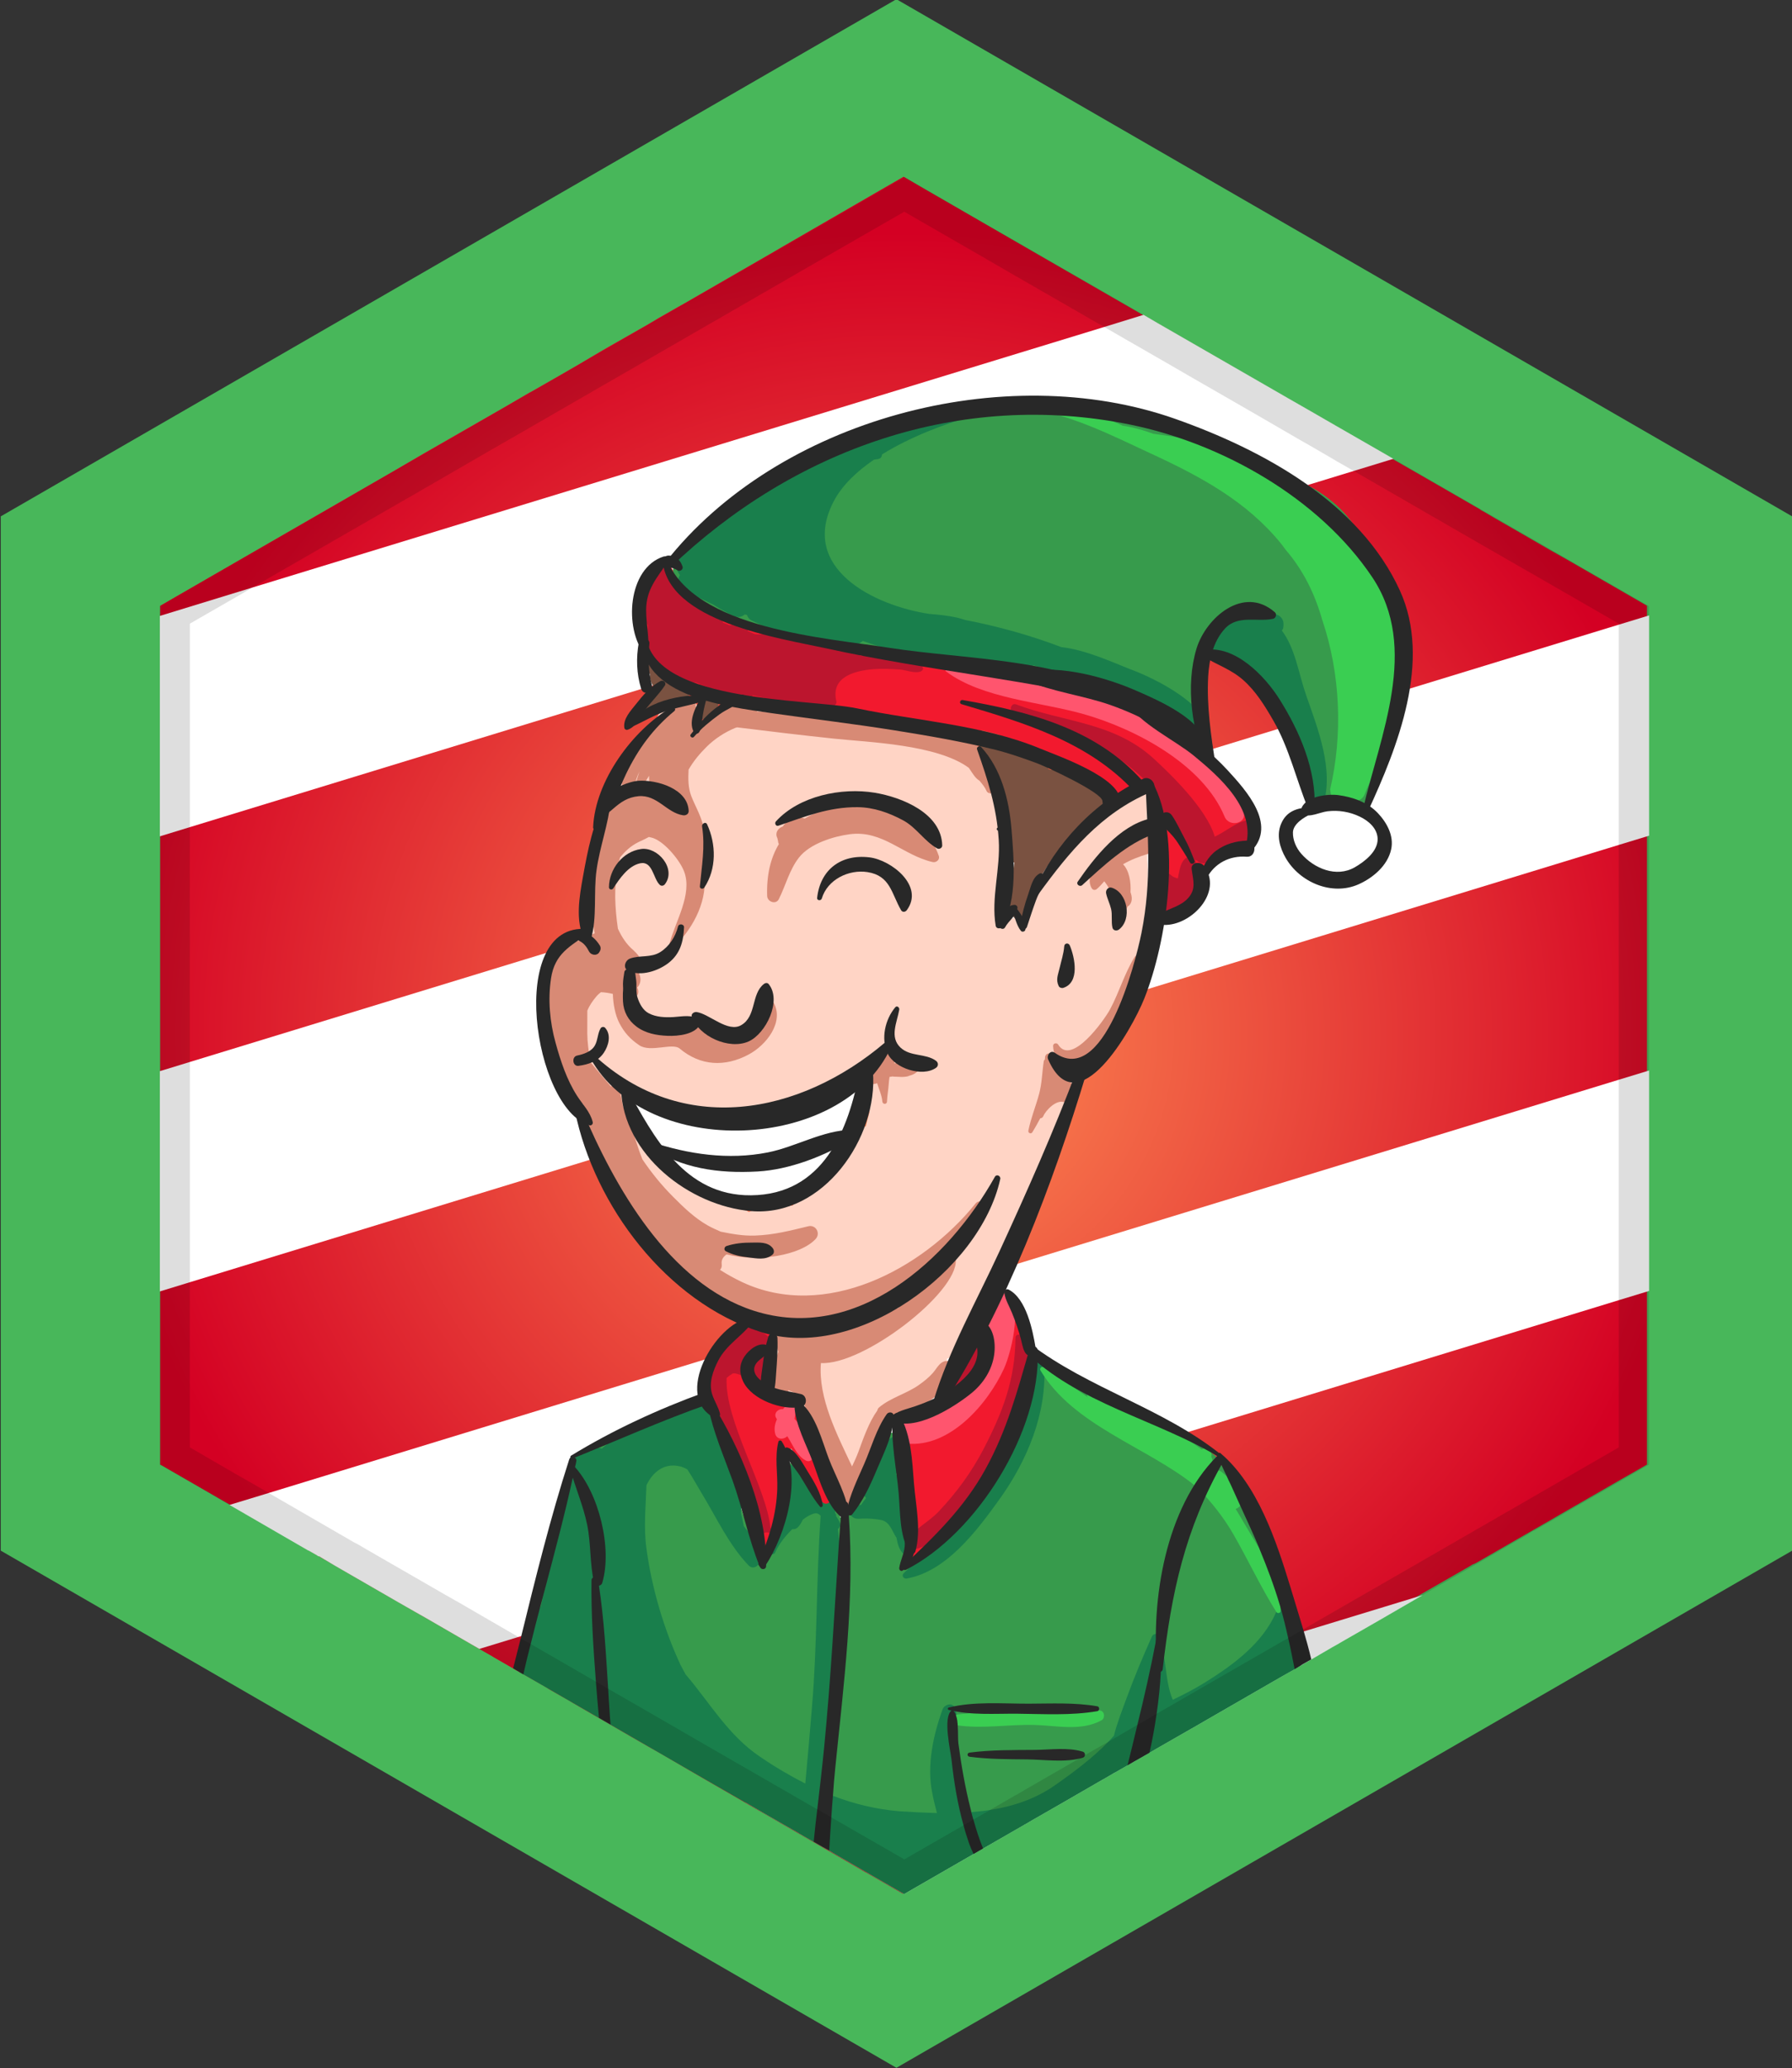 <?xml version="1.0" encoding="utf-8"?>
<!-- Generator: Adobe Illustrator 21.0.2, SVG Export Plug-In . SVG Version: 6.00 Build 0)  -->
<svg version="1.1" id="Layer_1" xmlns="http://www.w3.org/2000/svg" xmlns:xlink="http://www.w3.org/1999/xlink" x="0px" y="0px"
	 viewBox="0 0 110.888 127.969" enable-background="new 0 0 110.888 127.969" xml:space="preserve">
<rect x="0" y="0" width="110.888" height="127.969" fill="#333333" stroke="none"/>
<g id="Layer_63_2_">
	<polygon fill="#48B75A" points="110.899,95.952 55.471,127.952 0.048,95.952 0.048,31.952 55.471,-0.048 110.899,31.952 	"/>
</g>
<radialGradient id="SVGID_1_" cx="55.912" cy="64.051" r="49.688" gradientUnits="userSpaceOnUse">
	<stop  offset="0" style="stop-color:#FF9054"/>
	<stop  offset="1" style="stop-color:#D40023"/>
</radialGradient>
<path fill="url(#SVGID_1_)" d="M101.912,37.482v53.14l-0.01,0.01l-0.681,0.391l-0.739,0.42l-4.15,2.39l-0.2,0.12l-1.93,1.109
	l-2.72,1.57l-0.24,0.13l-0.13,0.05l-0.11,0.07l-3.03,1.74l-0.52,0.3l-0.3,0.17l-1.051,0.601l-0.04,0.029l-1.229,0.71l-0.45,0.261
	l-0.02,0.019h-0.011l-1.54,0.89l-0.239,0.141l-0.63,0.38l-1.261,0.72l-0.12,0.07l-0.079,0.05l-0.41,0.24l-0.03,0.01l-0.16,0.09v0.01
	l-0.78,0.45l-0.18,0.09l-0.02,0.021l-0.04,0.02l-0.9,0.521l-0.11,0.06l-0.159,0.09l-0.131,0.08l-0.05,0.03l-0.3,0.17l-0.019,0.01
	l-0.08,0.051l-0.16,0.09h-0.01l-0.71,0.42l-3.41,1.97l-1.21,0.7l-0.63,0.36l-0.06,0.029l-2.97,1.721l-0.53,0.31l-0.82,0.47
	l-0.85,0.49l-0.31,0.18l-0.04,0.03l-2.021,1.16l-0.01,0.01l-0.3,0.17l-0.13,0.08l-3.28,1.891l-1.47,0.85l-0.96,0.55l-0.561,0.32
	h-0.01l-0.32,0.189l-0.479,0.28l-1.42-0.82l-0.851-0.489l-0.03-0.011l-0.239-0.14l-1.5-0.87l-3.021-1.75l-0.35-0.2l-0.16-0.09
	l-0.04-0.029l-0.28-0.16l-0.12-0.07l-0.96-0.55l-0.71-0.41l-0.1-0.06l-2.51-1.45l-0.931-0.54l-1.01-0.59l-0.809-0.471l-0.691-0.39
	l-1.059-0.61l-0.38-0.22l-2.73-1.58l-0.65-0.38l-0.039-0.03l-0.23-0.13l-0.39-0.22l-0.49-0.28l-0.19-0.109l-0.14-0.091l-0.01-0.01
	l-0.07-0.04l-1.77-1.01l-0.021-0.01l-0.55-0.32l-0.8-0.46l-0.13-0.08l-0.03-0.02l-0.46-0.261l-0.29-0.17l-0.75-0.439l-1.76-1.021
	l-2.091-1.2l-0.819-0.47l-0.09-0.05l-0.12-0.07l-0.38-0.22l-0.011-0.01l-0.21-0.12h-0.01l-1.04-0.601
	c-0.01-0.01-0.01-0.01-0.019-0.01l-1.86-1.08l-1.019-0.59l-2.11-1.229l-0.29-0.17c0,0-0.01,0-0.021-0.011l-0.279-0.16l-3.3-1.899
	l-3.5-2.021l-0.08-0.04l-0.03-0.02v-53.14l0.93-0.54l13.4-7.73l1.99-1.16l4.93-2.83l1.58-0.92l0.17-0.09l1.66-0.95l0.779-0.45
	l0.381-0.22l0.439-0.26l1.101-0.65l0.52-0.3l1.3-0.74l0.981-0.56l0.689-0.41l1.4-0.8h0.01l0.05-0.03l5.721-3.3l0.189-0.11
	l0.271-0.159l6.069-3.511l1.44-0.83l1.06,0.62l6.49,3.75l2.6,1.5l4.91,2.83l7.021,4.05l1.04,0.61l2.3,1.31l0.87,0.5l0.92,0.551
	c0,0,0.01,0,0.02,0l0.58,0.33l1.37,0.79l0.8,0.46l0.091,0.06l1.81,1.04l1.65,0.95l2.13,1.229l0.04,0.03v0.01l0.26,0.141l0.66,0.39
	l1.46,0.84l1.939,1.12l0.78,0.44l0.441,0.25l1.939,1.119L101.912,37.482z"/>
<polygon fill="#FFFFFF" points="86.221,28.391 83.772,29.141 11.752,51.181 9.891,51.752 9.891,38.112 15.631,36.351 68.332,20.232 
	70.761,19.482 71.631,19.992 79.462,24.502 79.702,24.641 80.942,25.351 82.712,26.372 84.051,27.141 85.982,28.252 "/>
<polygon fill="#FFFFFF" points="102.042,38.082 102.042,51.712 100.172,52.282 11.752,79.341 9.891,79.912 9.891,66.282 
	11.752,65.712 100.172,38.652 "/>
<path fill="#FFFFFF" d="M102.042,66.242v13.64l-1.87,0.57l-68.09,20.84l-2.42,0.74l-3.37-1.95l-0.6-0.34l-0.561-0.32l-0.49-0.28
	l-3.899-2.25l-0.99-0.59h-0.03l-0.05-0.02l-0.07-0.05l-0.51-0.29c-0.01,0-0.02,0-0.02,0l-4.87-2.82l2.43-0.74l83.54-25.57
	L102.042,66.242z"/>
<path fill="#FFFFFF" d="M88.042,98.702l-0.33,0.189l-0.43,0.25l-0.521,0.301l-1.399,0.81l-1.391,0.8l-0.699,0.4l-0.101,0.06
	l-0.09,0.05l-0.24,0.141l-0.39,0.22l-1.03,0.601l-2.08,1.199l-0.59,0.34l-0.21,0.12l-3.69,2.13l-0.14,0.08l-0.519,0.301
	l-2.231,1.279l-0.4,0.23l-1.34,0.77l-0.09,0.051l-1.109,0.64l-0.131,0.07l-0.22,0.13l-0.05,0.029l-0.271,0.16l-0.13,0.07l-1.09,0.63
	l-1.47,0.85l-0.07,0.04l-1.569,0.9l-0.021,0.01l-0.39,0.23l-0.19,0.109l-2.399,1.381l-4.37,2.52l-0.141,0.08l-0.55,0.32
	l-0.229-0.131l-0.431-0.25l-0.18-0.1l-3.01-1.74l-0.03-0.02l-0.03-0.01l-0.029-0.021l-0.24-0.14l-0.221-0.13l-0.519-0.301
	l-0.15-0.079l-0.68-0.391l-0.75-0.43c0-0.01,0-0.01,0-0.01l-1.14-0.65l-0.09-0.05l-0.32-0.19l-0.15-0.08l-0.45-0.26l-0.05-0.03
	l-0.05-0.029l-0.24-0.141l-0.84-0.489l2.41-0.74l31.58-9.66L88.042,98.702z"/>
<g>
	<path fill="#FFD4C5" d="M71.141,50.022c0.17-0.351,0.051-0.691-0.199-0.881c-0.011-0.01-0.021-0.02-0.021-0.02h-0.01
		c-0.101-0.08-0.21-0.13-0.32-0.14h-0.01c-0.08,0-0.16,0.01-0.25,0.04h-0.01c-0.09,0.029-0.181,0.09-0.261,0.17
		c-0.229,0.229-0.529,0.47-0.84,0.699c-0.029,0.04-0.069,0.08-0.109,0.11c-0.021,0.021-0.051,0.04-0.07,0.05
		c-1.1,0.8-2.41,1.63-2.96,2.721c-0.54,0.369-1.05,0.89-1.51,1.479c-0.181,0.22-0.351,0.46-0.5,0.7
		c-0.011,0.01-0.011,0.01-0.021,0.02c-0.01,0.011-0.01,0.021-0.01,0.03c-0.01,0.01-0.02,0.01-0.02,0.021
		c-0.23,0.35-0.44,0.72-0.631,1.09c0,0-0.01,0-0.01,0.01c-0.09,0.15-0.16,0.3-0.22,0.439c0,0.011,0,0.011,0,0.011
		c-0.061,0.1-0.11,0.189-0.15,0.29c-0.06-0.03-0.13-0.04-0.2-0.04c-0.01,0-0.01,0-0.019,0c-0.06,0-0.11,0-0.18,0.01h-0.011
		c-0.109,0.01-0.229,0.07-0.31,0.14c-0.03-0.01-0.06-0.02-0.1-0.02c-0.091-0.021-0.16-0.03-0.261-0.021h-0.01
		c-0.1,0-0.2,0.021-0.29,0.051c0.311-1.16,0.441-2.5,0.43-3.851c0.101-0.47,0.181-0.93,0.221-1.41v-0.029
		c0.02-0.351,0.029-0.69,0.02-1.04c-0.01-0.36-0.109-0.811-0.27-1.221l-0.01-0.01c-0.12-0.28-0.28-0.55-0.48-0.76l-0.01-0.01
		c0-0.011-0.01-0.03-0.03-0.04c-0.02-0.09-0.05-0.17-0.08-0.271c0-0.01,0-0.03-0.01-0.05c-0.13-0.47-0.29-0.91-0.47-1.28
		c-0.08-0.18-0.17-0.359-0.261-0.52c-0.02-0.04-0.05-0.08-0.1-0.11v-0.01c-0.01-0.04-0.03-0.061-0.07-0.09v-0.01
		c-0.01-0.021-0.02-0.03-0.029-0.03c-0.04-0.05-0.08-0.09-0.131-0.13c-0.14-0.13-0.3-0.23-0.489-0.33
		c-0.74-0.38-1.78-0.49-2.721-0.55c-0.01,0-0.02,0-0.02,0c-0.62-0.04-1.2-0.07-1.63-0.12c-0.62-0.08-1.25-0.181-1.891-0.29
		c-0.05-0.011-0.09-0.021-0.14-0.021c-2.21-0.37-4.46-0.819-6.68-0.88c-0.17-0.01-0.351-0.01-0.51-0.01c-0.011,0-0.011,0-0.021,0
		h-0.15c-0.01-0.01-0.02-0.021-0.029-0.03c-0.11-0.13-0.25-0.22-0.41-0.26c-0.03-0.021-0.061-0.03-0.101-0.03c0,0,0,0-0.01,0
		c-0.109-0.019-0.22-0.019-0.34,0c-0.01,0-0.01,0.01-0.02,0.01c-0.061,0.021-0.131,0.04-0.181,0.08c-0.01,0-0.01,0-0.01,0
		c-0.06,0.04-0.1,0.08-0.16,0.13c-0.03,0.051-0.069,0.091-0.1,0.131c-0.04,0.02-0.08,0.05-0.12,0.09
		c-0.09,0.04-0.15,0.09-0.21,0.149c-0.021,0.011-0.03,0.021-0.05,0.03l-0.04,0.04c-0.011,0-0.021,0-0.03,0.01h-0.01
		c-0.101,0.021-0.181,0.03-0.26,0.061c0,0,0,0.01-0.011,0.01c-0.01,0-0.01,0-0.01,0h-0.01c-0.03,0-0.07,0.01-0.101,0.03
		c-0.1,0.04-0.22,0.1-0.31,0.17h-0.01c-0.04,0.04-0.09,0.069-0.13,0.1c-0.16,0.17-0.301,0.36-0.36,0.561v0.02
		c-0.021,0.061-0.03,0.11-0.03,0.17c-0.01,0.03-0.01,0.05,0,0.09c0,0-0.01,0,0,0.011v0.01c0,0.05,0.01,0.1,0.021,0.14
		c-0.03,0.05-0.09,0.101-0.12,0.15c0.01-0.07,0.01-0.15,0.02-0.221c0-0.059,0.011-0.14,0.021-0.199c0-0.07,0.01-0.15,0.02-0.21
		v-0.04c0-0.011,0.011-0.021,0.011-0.021v-0.01c0.05-0.35,0.079-0.58,0.09-0.66c0.01-0.03,0-0.05,0-0.07
		c0.02-0.04,0.029-0.069,0.04-0.119c0.01-0.04,0.02-0.08,0.02-0.12c0-0.051,0-0.101,0.021-0.141v-0.08
		c0.01-0.1-0.021-0.18-0.061-0.26c-0.02-0.05-0.04-0.07-0.07-0.1l-0.01-0.01c0-0.011-0.01-0.021-0.02-0.021
		c0-0.01-0.01-0.01-0.01-0.01c0-0.01-0.011-0.01-0.011-0.01c-0.1-0.101-0.239-0.15-0.37-0.15c-0.06,0-0.109,0-0.17,0.01h-0.02
		c-0.15,0.021-0.33,0.061-0.49,0.11c-0.01,0-0.01,0-0.02,0.01c-0.45,0.12-0.91,0.36-1.15,0.7v0.01c-0.04,0.05-0.08,0.11-0.1,0.17
		v0.01c-0.04,0.091-0.061,0.2-0.061,0.311c0,0.02,0,0.05,0.01,0.09c0.011,0.05,0.03,0.07,0.051,0.11
		c-0.521,0.55-0.971,1.22-1.36,1.92c0.01,0.01,0.01,0.01,0,0.01c-0.21,0.36-0.41,0.73-0.59,1.11c-0.07,0.14-0.141,0.29-0.2,0.439
		c-0.02,0.021-0.03,0.04-0.04,0.07v0.01c0,0.01,0,0.021-0.01,0.03c0,0-0.01,0.01,0,0.02c-0.05,0.061-0.07,0.09-0.101,0.15
		c0,0.01-0.01,0.01-0.01,0.02c-0.16,0.341-0.29,0.7-0.43,1.021c0,0.01,0,0.01-0.01,0.02c-0.03,0.08-0.061,0.17-0.091,0.24v0.01
		c-0.01,0.03-0.02,0.04-0.029,0.07c-0.021,0.07-0.05,0.14-0.08,0.2v0.02c-0.04,0.061-0.061,0.12-0.07,0.17
		c0,0.011-0.01,0.021-0.01,0.03c0,0.01,0,0.01-0.01,0.021c-0.07,0.199-0.15,0.39-0.21,0.569c-0.341,0.92-0.681,1.98-0.931,3.07
		c-0.26,1.11-0.43,2.27-0.43,3.39c0,0.08,0,0.15,0.01,0.21c0,0.101,0,0.2,0.01,0.29v0.021c-0.01,0.01,0,0.01,0,0.01
		c0,0.059,0,0.11,0.011,0.17v0.061c-0.03-0.021-0.06-0.051-0.09-0.051h-0.011c-0.05-0.029-0.08-0.05-0.13-0.06
		c-0.04-0.021-0.08-0.03-0.13-0.021c-0.21-0.04-0.441,0.011-0.6,0.21c-0.13,0.141-0.221,0.28-0.311,0.421
		c-0.05,0.079-0.08,0.18-0.12,0.26c-0.1,0.03-0.189,0.069-0.27,0.149c-0.65,0.54-0.48,1.79-0.54,2.53
		c-0.021,0.12-0.03,0.24-0.04,0.36v0.149c0,0.061,0,0.12,0.01,0.181c0.01,0.149,0.021,0.29,0.021,0.41
		c0.01,0.05,0.01,0.109,0.01,0.149c0.08,0.84,0.31,1.63,0.58,2.42c0.22,0.891,0.53,1.74,0.96,2.59l0.01,0.011
		c0.04,0.1,0.11,0.159,0.18,0.21c0.03,0.12,0.061,0.229,0.101,0.34v0.01c0.109,0.33,0.24,0.66,0.37,0.98c0,0,0,0.01,0.01,0.01
		c0.229,0.63,0.52,1.229,0.79,1.819c0,0.011,0,0.021,0.02,0.04c0,0.021,0.011,0.04,0.03,0.07c0.08,0.19,0.16,0.37,0.24,0.56
		c0.27,0.63,0.55,1.29,0.89,1.94c0,0.01,0,0.021,0.01,0.021c0.61,1.17,1.32,2.29,2.28,3.119c0.05,0.07,0.11,0.131,0.16,0.181
		c0,0.01,0.01,0.02,0.01,0.02c1.38,1.851,3.11,3.36,5.04,3.66c0.01,0.01,0.01,0.01,0.021,0c0.06,0.01,0.14,0.021,0.199,0.03
		c0.08,0.06,0.16,0.109,0.261,0.17c0.01,0,0.01,0.01,0.019,0.01c0.16,0.12,0.34,0.26,0.47,0.49c0.03,0.06,0.07,0.12,0.11,0.17
		c0.17,0.17,0.41,0.27,0.64,0.26c0.051,0,0.101,0,0.15-0.01h0.021c0.579-0.03,1.14-0.16,1.689-0.31c0.01,0,0.04-0.011,0.05-0.011
		c0.061,0,0.101-0.04,0.16-0.05c0.05,0.03,0.09,0.05,0.141,0.07c0.069,0.02,0.149,0.03,0.229,0.03c-0.07,0.18-0.16,0.35-0.22,0.529
		l-0.01,0.01c-0.011,0.04-0.021,0.07-0.04,0.12c-0.03-0.05-0.07-0.08-0.12-0.12c0-0.01-0.011-0.01-0.011-0.01
		c-0.229-0.189-0.56-0.229-0.8-0.069c-0.13,0.069-0.229,0.199-0.279,0.39v0.03c-0.021,0.01-0.04,0.02-0.061,0.04
		c-0.04,0.01-0.08,0.029-0.11,0.069c-0.04,0.021-0.09,0.05-0.119,0.11c-0.03,0.03-0.061,0.07-0.07,0.11v0.01
		c-0.01,0.01-0.01,0.01-0.01,0.02c-0.04,0.061-0.07,0.101-0.091,0.17c0,0.011,0,0.021,0,0.021c0,0.02-0.01,0.04-0.01,0.05
		c-0.029,0.42-0.05,0.81-0.029,1.2v0.01c0,0.01,0,0.01,0,0.021c0.01,0.39,0.069,0.779,0.199,1.149v0.01
		c0.03,0.101,0.07,0.19,0.12,0.29c0.05,0.11,0.101,0.2,0.16,0.311c0.07,0.1,0.14,0.16,0.23,0.21c0,0.01,0.01,0.01,0.01,0.01
		c0.2,0.11,0.43,0.12,0.63,0.021c0.13,0.079,0.3,0.09,0.439,0.05c0.011,0,0.011,0,0.021,0c0,0.01,0.01,0.029,0.01,0.04
		c0.03,0.12,0.07,0.25,0.11,0.38v0.01c0.01,0.01,0.01,0.021,0.01,0.04c0.07,0.21,0.15,0.41,0.23,0.62c0.08,0.4,0.189,0.8,0.279,1.21
		c0.051,0.229,0.19,0.35,0.36,0.42l0.01,0.01c0.09,0.05,0.181,0.07,0.29,0.07c0.061,0.479,0.11,0.979,0.191,1.46v0.03
		c0.04,0.29,0.09,0.569,0.17,0.84c0.04,0.16,0.13,0.26,0.229,0.35c0.011,0.07,0.04,0.15,0.051,0.221
		c0.069,0.38,0.35,0.54,0.649,0.54h0.01c0.051,0,0.091-0.011,0.13-0.011h0.011c0.12-0.029,0.21-0.069,0.3-0.149h0.02
		c0.17-0.11,0.301-0.29,0.32-0.53c0.061-0.08,0.12-0.18,0.15-0.3c0.229-0.891,0.68-1.67,1.18-2.41c0.01-0.021,0.019-0.03,0.03-0.04
		c0.01,0,0.01-0.01,0.01-0.01c0.03-0.07,0.08-0.15,0.14-0.21c0.261-0.38,0.511-0.74,0.75-1.12l0.011-0.01
		c0-0.011,0.01-0.011,0.01-0.021c0.01,0,0.01-0.01,0.01-0.019c0.01,0,0.01-0.011,0.021-0.021c0.01-0.01,0.01-0.02,0.01-0.03
		c0.04-0.06,0.08-0.109,0.109-0.159v-0.011c0.03-0.04,0.051-0.06,0.07-0.1c0.04,0.02,0.061,0.04,0.11,0.05c0-0.01,0.01,0,0.01,0
		c0.01,0,0.01,0,0.02,0h0.011c0.04,0.01,0.069,0.021,0.12,0.021h0.01c0.22,0.029,0.45-0.03,0.6-0.221
		c0.061-0.08,0.11-0.149,0.17-0.229c0.011,0,0.011-0.01,0.021-0.01c0,0,0-0.011,0.01-0.011v-0.01c0.04-0.07,0.09-0.14,0.14-0.21
		v-0.01c0.03-0.04,0.07-0.09,0.101-0.13c0.069,0.02,0.13,0.02,0.21,0.02c0,0,0.01,0,0.02,0c0.12-0.01,0.25-0.05,0.351-0.14
		c0.01,0,0.02-0.01,0.029-0.021c0.021-0.02,0.03-0.029,0.03-0.029c0.05-0.011,0.101-0.04,0.15-0.061c0.14-0.09,0.26-0.229,0.33-0.43
		c0.229-0.69,0.479-1.34,0.68-1.99v-0.01c0.01-0.061,0.03-0.09,0.04-0.141l0.12-0.029c0.18-0.05,0.34-0.17,0.45-0.351
		c0.689-1.14,1.29-2.33,1.869-3.58v-0.01c1.65-3.649,2.891-7.6,4.69-11.149c0.06-0.12,0.07-0.231,0.06-0.351
		c0.061-0.13,0.101-0.24,0.141-0.37c0.09-0.199,0.17-0.42,0.24-0.64c0.019-0.03,0.04-0.04,0.05-0.08c0.05-0.12,0.1-0.26,0.14-0.38
		c0.021-0.05,0.03-0.1,0.04-0.14c0.12-0.31,0.22-0.631,0.33-0.931v-0.01c0,0,0.01-0.02,0.021-0.03c0-0.029,0.01-0.05,0.02-0.09
		c0.04,0.01,0.09,0.021,0.13,0.04h0.01c0,0.01,0.011,0.01,0.011,0.01c0.01,0,0.01,0,0.019,0h0.05c0.73,0.03,1.221-0.609,1.59-1.449
		c0.141-0.351,0.271-0.73,0.381-1.12c0.479-0.92,0.76-2,1.01-2.95c0.109-0.45,0.229-0.9,0.33-1.32c0.42-1.68,0.71-3.21,0.71-4.84
		v-0.05c0-0.34-0.01-0.7-0.04-1.04v-0.24c0.01-0.04,0.01-0.07,0.01-0.11c0.021-0.109,0.03-0.199,0.04-0.31v-0.04
		c0.04-0.25,0.05-0.51,0.05-0.76c0-0.01,0-0.01,0-0.021c0.021-0.34-0.01-0.689-0.08-1.02v-0.01c0-0.07-0.02-0.131-0.029-0.19
		c0-0.01,0-0.02-0.011-0.03v-0.029c0-0.03,0-0.051-0.01-0.08c0-0.011,0.01-0.011,0.01-0.021
		C71.032,50.242,71.082,50.131,71.141,50.022z M53.032,70.212c-0.141,0.3-0.25,0.61-0.34,0.92c-0.58,0.37-1.12,0.8-1.631,1.26
		l-0.01,0.011c-0.44,0.39-0.84,0.8-1.229,1.239c0,0,0,0.011-0.011,0.011c-0.26,0.3-0.5,0.6-0.729,0.899l-0.01,0.01
		c-0.021,0.011-0.03,0.03-0.04,0.051c-0.021,0-0.03-0.021-0.061-0.021h-0.01c-0.12-0.03-0.25-0.05-0.38-0.06
		c-0.29-0.021-0.49,0.109-0.62,0.279c-0.29-0.01-0.56,0-0.83,0.051c-0.1,0-0.21,0.01-0.33,0.01c-0.13-0.01-0.229,0.02-0.33,0.07
		h-0.01c-0.04,0.01-0.08,0.029-0.11,0.05c-0.06-0.03-0.119-0.061-0.189-0.09c-0.74-0.37-1.46-0.73-2.24-1
		c-0.36-0.21-0.74-0.42-1.11-0.61c-0.779-0.63-1.479-1.28-2.119-2c-0.17-0.21-0.351-0.42-0.521-0.64
		c-0.43-0.54-0.83-1.13-1.189-1.771c-0.03-0.06-0.08-0.109-0.12-0.16c-0.06-0.189-0.141-0.38-0.23-0.56
		c-0.02-0.12-0.04-0.23-0.059-0.34v-0.011c-0.04-0.149-0.08-0.289-0.141-0.42v-0.02c-0.069-0.17-0.14-0.33-0.239-0.5
		c0.21,0.13,0.43,0.26,0.64,0.36c0.1,0.14,0.229,0.25,0.42,0.319c1.2,0.45,2.34,0.78,3.61,0.96c0.109,0.011,0.21-0.02,0.3-0.029
		c0.13,0.069,0.27,0.13,0.45,0.14c0.66,0.06,1.319,0.09,1.979,0.05c0.05,0,0.101-0.02,0.16-0.03c1.47-0.05,2.92-0.33,4.32-0.779
		c0.76-0.15,1.529-0.4,2.17-0.811c0.29-0.12,0.59-0.27,0.88-0.43c0.229-0.11,0.45-0.24,0.66-0.37v0.01c0,0,0,0,0,0.011
		c-0.01,0.18-0.03,0.35-0.03,0.539v0.211c-0.02,0.59,0,1.149,0.04,1.739v0.08c-0.07,0.25-0.13,0.5-0.19,0.74c0,0.02,0,0.02,0,0.03
		c-0.01,0.029-0.02,0.06-0.029,0.08c-0.021,0.01-0.04,0.01-0.07,0.029C53.311,69.792,53.141,69.952,53.032,70.212z"/>
	<path fill="#7A5241" d="M68.383,49.35c-0.32-0.265-0.669-0.488-1.029-0.688c-0.049-0.056-0.088-0.111-0.154-0.163
		c-0.324-0.246-0.697-0.381-1.077-0.521c-0.339-0.128-0.846-0.423-1.109-0.337c-0.051-0.023-0.104-0.044-0.152-0.069
		c-0.054-0.417-0.482-0.638-0.845-0.554c-0.04-0.034-0.08-0.057-0.12-0.091c-0.51-0.441-1.362-0.327-1.802-0.821
		c-0.316-0.353-0.709-0.282-0.968-0.039c-0.396-0.234-0.917,0.35-0.522,0.687c0.121,0.106,0.247,0.188,0.372,0.281
		c0.022,0.041,0.032,0.082,0.064,0.121c0.363,0.446,0.657,0.922,0.918,1.411c0.069,1.407,0.33,2.791,0.414,4.203
		c0.016,0.248,0.163,0.504,0.392,0.611c-0.021,0.17-0.051,0.34-0.065,0.512c-0.052,0.182-0.083,0.37-0.09,0.565
		c-0.199,0.061-0.362,0.221-0.364,0.492c-0.075,0.686,0.037,1.206,0.446,1.762c0.288,0.389,0.906,0.38,1.056-0.138
		c0.109-0.378,0.105-0.527,0.034-0.906c0.783-2.316,2.503-4.064,4.483-5.371C68.561,50.1,68.701,49.608,68.383,49.35z"/>
	<path fill="#7A5241" d="M40.828,40.988c-0.275-0.371-0.906-0.168-0.774,0.327c0.041,0.158,0.104,0.297,0.18,0.431
		c-0.015,0.058-0.036,0.113-0.023,0.175c0.072,0.321,0.152,0.559,0.46,0.703c0.014,0.007,0.033,0.008,0.052,0.013
		c0.027,0.058,0.064,0.11,0.108,0.156c-0.41,0.149-0.792,0.356-1.062,0.661c-0.174,0.195-0.074,0.596,0.237,0.566
		c0.333-0.032,0.586-0.159,0.887-0.301c0.416-0.195,0.836-0.277,1.296-0.28c0.317-0.001,0.498-0.292,0.441-0.583
		C42.451,41.85,41.361,41.707,40.828,40.988z"/>
	<path fill="#7A5241" d="M43.764,43.184l-0.139,0.139c-0.004,0.003-0.008,0.003-0.012,0.006c-0.067,0.021-0.091,0.067-0.102,0.121
		c-0.03,0.04-0.049,0.088-0.056,0.135c-0.069,0.094-0.152,0.176-0.216,0.277c-0.305,0.497,0.509,0.967,0.775,0.454
		c0.102-0.194,0.206-0.365,0.346-0.531C44.714,43.375,44.155,42.793,43.764,43.184z"/>
	<path fill="#379B4C" d="M86.485,39.361c-0.03-0.949-0.456-1.75-0.96-2.637c0.07-0.221,0.075-0.467-0.034-0.704
		c-0.354-0.76-0.719-1.43-1.263-2.004c0.01-0.133,0.017-0.266-0.003-0.425c-0.178-1.46-2.542-3.569-4.521-3.997
		c-0.676-0.281-1.397-0.496-2.116-0.712c-0.798-0.445-1.632-0.848-2.409-1.272c-3.919-2.141-7.988-3.467-12.536-2.85
		c-4.593,0.625-9.377,2.15-13.439,4.396c-1.235,0.681-3.368,1.908-4.832,3.359c-0.532,0.271-1.052,0.614-1.498,1.009
		c-0.142-0.027-0.302-0.014-0.469,0.093c-0.637,0.401-0.796,0.886-0.678,1.411c-0.024,0.068-0.064,0.135-0.084,0.198
		c-0.113,0.364,0.077,0.726,0.375,0.926c0.108,0.07,0.216,0.142,0.324,0.214c0.077,0.052,0.156,0.074,0.236,0.093
		c1.529,1.767,3.973,2.549,6.175,2.925c3.577,0.613,7.146,1.255,10.717,1.913c1.531,0.282,3.073,0.498,4.62,0.69
		c1.837,0.229,3.814-0.07,5.452,0.877c0.277,0.163,0.568,0.152,0.825,0.052c0.135,0.114,0.269,0.229,0.409,0.335
		c0.224,0.165,1.37,0.641,1.453,0.911c0.107,0.352,0.35,0.531,0.619,0.574c0.081,0.107,0.151,0.214,0.241,0.314
		c0.63,0.703,1.537-0.068,1.421-0.828c-0.063-0.421-0.22-0.786-0.344-1.153c0.115-0.52,0.189-1.052,0.255-1.585
		c0.148-0.429,0.289-0.857,0.419-1.293c0.477,0.244,0.95,0.451,1.509,0.544c0.033,0.004,0.063-0.003,0.096,0
		c0.254,0.164,0.531,0.299,0.834,0.42c0.01,0.008,0.02,0.017,0.028,0.028c0.354,0.697,0.842,1.325,1.391,1.9
		c0.316,0.579,0.693,1.112,1.202,1.546c0.052,0.126,0.092,0.258,0.138,0.39c-0.071,0.903,0.039,1.53,0.55,2.305
		c0.012,0.015,0.026,0.023,0.036,0.036c-0.138,0.284-0.101,0.649,0.122,0.916c0.034,0.126,0.063,0.253,0.114,0.387
		c0.072,0.185,0.205,0.305,0.354,0.393l-0.003,0.012c-0.176,0.565,0.549,0.928,0.95,0.553c0,0,0,0,0.002-0.003
		c0.102,0.016,0.207,0.016,0.322-0.007c0.268-0.052,0.536-0.104,0.804-0.157c0.097,0.121,0.229,0.196,0.368,0.247
		c0.041,0.047,0.082,0.096,0.119,0.139c0.161,0.184,0.52,0.245,0.722,0.094c0.3-0.224,0.321-0.467,0.218-0.698
		c0.365-0.471,0.454-1.009,0.562-1.679c0.031-0.193-0.003-0.359-0.063-0.51c0.507-0.609,0.813-1.501,0.96-2.425
		c0.104-0.273,0.178-0.571,0.191-0.915c0.023-0.595,0.009-1.147-0.025-1.688c0.209-0.024,0.403-0.123,0.511-0.351
		C87.18,40.969,87.199,39.838,86.485,39.361z"/>
	<path fill="#F2192E" d="M77.547,51.601c-0.062-0.091-0.12-0.189-0.18-0.282c0.461-1.585-1.016-2.767-2.314-3.608
		c0.103-0.269,0.065-0.575-0.217-0.804c-1.307-1.049-2.511-2.257-4.065-2.937c-0.265-0.115-0.556-0.095-0.798,0.015
		c-1.005-0.602-2.073-1.075-3.305-1.228c-0.634-0.316-1.298-0.562-2.056-0.606c-0.086-0.004-0.167,0.007-0.244,0.03
		c-0.813-0.362-1.863-0.477-2.685-0.563c-1.669-0.173-3.064-0.373-4.701-0.775c-1.919-0.472-4.284-1.191-6.327-1.126
		c-1.212-0.387-2.45-0.479-3.641-0.821c-0.498-0.209-1.002-0.408-1.519-0.601c-0.235-0.091-0.446-0.044-0.614,0.068
		c-0.67-0.36-1.33-0.745-1.963-1.179c-0.25-0.568-0.641-1.028-1.179-1.211c-0.012-0.003-0.019-0.002-0.027-0.005
		c-0.015-0.184-0.01-0.358-0.04-0.543c-0.102-0.641-1.048-0.686-1.334-0.173c-0.601,1.074-0.753,2.305-0.55,3.507
		c0.033,0.183,0.075,0.349,0.129,0.506c0.003,0.021-0.003,0.04,0.003,0.062c0.435,1.596,1.871,3.334,3.638,3.27
		c1.163,0.532,2.394,0.652,3.661,0.748c1.996,0.508,3.985,1.014,6.079,1.051c0.252,0.005,0.438-0.082,0.573-0.208
		c0.11,0.004,0.225,0.007,0.336,0.013c1.392,0.258,2.785,0.512,4.16,0.845c0.537,0.15,1.064,0.297,1.568,0.42
		c0.38,0.115,0.668-0.034,0.827-0.278c0.358,0.089,0.713,0.189,1.075,0.274c0.552,0.461,1.14,0.691,1.962,0.97
		c1.969,0.659,3.364,1.791,5.158,2.746c0.692,0.367,1.242-0.2,1.206-0.782c0.287,0.059,0.579,0.082,0.869,0.088
		c0.105,0.225,0.199,0.45,0.286,0.678c0.073,0.772,0.317,1.483,0.679,2.23c0.054,0.107,0.119,0.188,0.192,0.249
		c0,0.151,0.008,0.301,0.013,0.45c-0.053,0.869-0.173,1.69,0.063,2.568c-0.051,0.142-0.099,0.284-0.148,0.428
		c-0.098,0.215-0.181,0.439-0.239,0.687c-0.222,0.916,1.089,1.258,1.397,0.384c0.032-0.095,0.064-0.185,0.097-0.278
		c0.291-0.013,0.571-0.159,0.645-0.489c0.112-0.512,0.173-0.958,0.203-1.39c0.002-0.003,0.005-0.003,0.008-0.005v-0.001
		c0.372,0.058,0.766-0.15,0.788-0.668c0.003-0.095,0.013-0.174,0.025-0.251c0.055-0.062,0.097-0.133,0.133-0.216
		c0.085,0.011,0.177,0.011,0.281-0.014c0.204-0.05,0.387-0.11,0.561-0.182c0.24-0.048,0.49-0.067,0.739-0.028
		C77.301,52.72,77.932,52.171,77.547,51.601z"/>
	<path fill="#FFFFFF" d="M85.531,51.452c-0.261-1.169-1.743-1.526-2.758-1.463c-0.201,0.011-0.36,0.087-0.495,0.19
		c-0.198,0.029-0.395,0.08-0.586,0.154c-0.207-0.051-0.412-0.065-0.6-0.016c-0.439-0.093-0.931,0.032-1.266,0.466
		c-0.48,0.623-0.291,1.275,0.165,1.712c0.266,0.663,0.882,1.19,1.576,1.41c0.384,0.64,1.309,0.776,1.959,0.651
		C84.849,54.305,85.816,52.722,85.531,51.452z"/>
	<path fill="#F2192E" d="M63.664,84.36c0.124-0.47,0.032-0.879-0.379-1.163c-0.002-0.035-0.013-0.064-0.016-0.099
		c0.001,0,0.001,0,0.001,0c0-0.001-0.001-0.003-0.001-0.003c-0.063-0.825-0.243-1.592-0.499-2.384
		c-0.05-0.151-0.151-0.251-0.267-0.327c0.105-0.186,0.03-0.473-0.251-0.467c-0.146,0.001-0.27,0.031-0.41,0.069
		c-0.236,0.063-0.236,0.319-0.114,0.467c-0.534,0.507-0.993,1.08-0.817,1.844c0.06,0.259,0.227,0.384,0.415,0.41
		c-0.109,0.531-0.162,1.053-0.147,1.6c-0.363,0.38-0.681,0.774-0.968,1.185c-0.216,0.23-0.426,0.465-0.615,0.718
		c-0.016,0.022-0.03,0.041-0.048,0.062c-0.235,0.183-0.45,0.371-0.653,0.568c-0.351,0.266-0.701,0.539-1.068,0.791
		c-0.141,0.039-0.278,0.095-0.427,0.103c-0.363,0.024-0.681,0.036-0.99,0.19c-0.373-0.264-0.904,0.101-0.675,0.594
		c0.023,0.048,0.044,0.098,0.068,0.144c0.033,0.074,0.11,0.133,0.193,0.176c0.004,0.011,0.007,0.024,0.01,0.04
		c-0.186,0.496-0.088,1.164,0.098,1.715c-0.083,0.069-0.155,0.15-0.205,0.237c-0.004-0.004-0.011-0.009-0.015-0.012
		c-0.004,0.017-0.007,0.035-0.009,0.05c-0.044,0.092-0.061,0.187-0.046,0.273c-0.161,0.954-0.25,1.994,0.254,2.849
		c0.117,0.193,0.295,0.292,0.484,0.311c-0.003,0.09-0.007,0.18-0.01,0.271c-0.051,0.067-0.091,0.148-0.1,0.257
		c-0.008,0.1-0.014,0.203-0.02,0.304c-0.008,0.085,0.02,0.156,0.059,0.222c-0.143,0.209-0.25,0.425-0.248,0.691
		c0.004,0.429,0.544,0.667,0.852,0.354c0.494-0.507,0.914-1.066,1.302-1.645c0.169-0.001,0.338-0.074,0.44-0.26
		c0.193-0.347,0.366-0.692,0.547-1.042c1.36-0.74,2.172-2.846,2.709-4.097c0.015-0.037,0.016-0.071,0.023-0.107
		c0.229-0.484,0.449-0.971,0.677-1.45C63.483,86.366,63.903,85.733,63.664,84.36z"/>
	<path fill="#379B4C" d="M80.561,103.011l-0.21,0.13l-0.239,0.141l-0.771,0.439l-0.59,0.34l-0.21,0.12l-3.69,2.13l-0.14,0.08
		l-0.519,0.301l-2.231,1.279l-0.4,0.23l-0.43,0.25l-0.91,0.52l-0.09,0.051l-0.359,0.21l-0.75,0.43l-0.131,0.07l-0.22,0.13
		l-0.05,0.029l-0.271,0.16l-0.13,0.07l-1.09,0.63l-1.47,0.85l-0.07,0.04l-1.569,0.9l-0.021,0.01l-0.39,0.23l-0.19,0.109
		l-2.399,1.381l-0.191,0.109l-0.59,0.34l-3.59,2.07l-0.141,0.08l-0.55,0.32l-0.229-0.131l-0.431-0.25l-0.18-0.1l-3.01-1.74
		l-0.03-0.02l-0.03-0.01l-0.029-0.021l-0.24-0.14l-0.221-0.13l-0.25-0.15l-0.269-0.15l-0.15-0.079l-0.54-0.311l-0.14-0.08
		l-0.75-0.43c0-0.01,0-0.01,0-0.01l-1.14-0.65l-0.09-0.05l-0.32-0.19l-0.15-0.08l-0.45-0.26l-0.05-0.03l-0.05-0.029l-0.24-0.141
		l-0.84-0.489h-0.01l-1.39-0.801l-0.49-0.279l-6.46-3.731l-0.69-0.4l-0.03-0.02l-1.3-0.75l-2.979-1.72l-0.391-0.221h-0.01
		l-0.189-0.109c0.069-0.46,0.159-0.9,0.26-1.351c0.04-0.189,0.08-0.38,0.12-0.569c0.05-0.21,0.109-0.42,0.16-0.63
		c0.59-2.431,1.29-4.811,1.96-7.221c-0.15-0.14-0.221-0.35-0.141-0.609c0.101-0.32,0.16-0.49,0.24-0.65
		c0.03-0.059,0.04-0.11,0.07-0.16c0.149-0.42,0.31-0.83,0.47-1.25c0,0,0,0,0-0.01c0.01-0.04,0.02-0.07,0.03-0.1
		c-0.03-0.051-0.051-0.091-0.06-0.15c0-0.01,0-0.01,0-0.01c0-0.021-0.01-0.04-0.01-0.061c-0.04-0.17,0-0.319,0.08-0.46
		c0.02-0.04,0.05-0.08,0.09-0.109c0.09-0.11,0.19-0.181,0.33-0.23c0.08-0.04,0.15-0.08,0.23-0.1c0.01-0.011,0.02-0.011,0.029-0.021
		c0.04-0.02,0.08-0.029,0.11-0.05c0.05-0.02,0.08-0.04,0.11-0.06c0.67-0.44,1.34-0.841,2.159-0.801h0.08l0.12,0.03
		c0.021,0,0.03,0.01,0.04,0.01c0.11-0.05,0.21-0.08,0.311-0.08c0.01-0.029,0.029-0.06,0.06-0.09l0.01-0.01
		c0.021-0.03,0.04-0.05,0.07-0.08c0.33-0.26,0.68-0.55,1.06-0.79c0.44-0.3,0.91-0.53,1.41-0.56c0,0,0,0,0.01,0
		c0.11-0.011,0.2-0.011,0.311,0c0.05-0.021,0.09-0.03,0.14-0.05c0.12-0.03,0.221-0.061,0.34-0.101c0.25-0.04,0.46-0.06,0.7-0.02
		c0.01,0,0.01,0,0.021,0c0.01,0,0.01,0,0.01,0c0.17,0.02,0.34,0.069,0.51,0.149h0.01c0.011,0,0.011,0,0.021,0.01
		c0.1,0.061,0.189,0.12,0.26,0.19c0.05,0.04,0.08,0.07,0.101,0.12c0,0.01,0.01,0.01,0.01,0.01c0.01,0,0.01,0.01,0.01,0.01
		c0.13,0.16,0.24,0.37,0.32,0.601c0.09,0.2,0.14,0.399,0.19,0.609c0.12,0.46,0.181,0.931,0.24,1.301c0,0.01,0,0.01,0,0.02v0.01
		c0.01,0.101,0.03,0.181,0.04,0.261c0.02,0.109,0,0.22-0.03,0.31c0.351,0.89,0.721,1.78,1.08,2.67c0.01,0.021,0.021,0.04,0.03,0.06
		c0.02,0.069,0.04,0.13,0.06,0.199c0.181,0.44,0.351,0.87,0.49,1.311c0.11,0.27,0.2,0.54,0.3,0.819c0.04,0.131,0.03,0.25,0,0.351
		c0.011,0.02,0.021,0.04,0.04,0.05c0.07,0.11,0.141,0.191,0.2,0.29l0.01-0.01v-0.021c0.021-0.1,0.03-0.21,0.05-0.319
		c0-0.04,0.011-0.08,0.021-0.141c0.01-0.069,0.04-0.13,0.07-0.18c0.05-0.1,0.12-0.17,0.199-0.2h0.011
		c0.069-0.06,0.14-0.08,0.21-0.07c0.01-0.01,0.029-0.01,0.04-0.01c0.06-0.149,0.109-0.3,0.16-0.45c0.01-0.01,0-0.01,0-0.01
		c0.069-0.16,0.13-0.31,0.189-0.47c0-0.01,0.01-0.021,0.01-0.021c0.051-0.14,0.15-0.239,0.24-0.31c0.01-0.01,0.03-0.02,0.04-0.03
		c0-0.01,0-0.01,0-0.02c0.08-0.521,0.1-1.04,0.08-1.58c0,0,0,0,0-0.01c0-0.521-0.04-1.051-0.12-1.591
		c-0.04-0.359,0.271-0.55,0.58-0.529c0.03-0.01,0.06,0,0.09,0.01h0.01c0.021,0,0.03,0.01,0.051,0.02c0.01,0,0.01,0.011,0.02,0.011
		c0.1,0.04,0.18,0.1,0.25,0.18c0.01,0.01,0.021,0.021,0.021,0.03c0.17,0.3,0.34,0.6,0.51,0.92c0.04,0.07,0.08,0.149,0.12,0.22
		c0.199,0.36,0.39,0.73,0.58,1.09c0.01-0.01,0.04,0,0.05,0c0.01-0.01,0.02-0.029,0.04-0.04l0.01-0.01
		c0.08-0.059,0.17-0.12,0.28-0.09c0.01-0.01,0.019,0,0.029,0h0.011c0.01,0,0.02,0.01,0.029,0.01c0.101,0.04,0.2,0.101,0.261,0.16
		c0.05,0.05,0.1,0.11,0.13,0.17c0.08,0.01,0.149,0.03,0.24,0.07h0.01c0.04,0.02,0.08,0.05,0.12,0.09c0.02,0.01,0.04,0.03,0.069,0.05
		c0.021,0.021,0.04,0.03,0.051,0.05c0.1,0.101,0.149,0.19,0.189,0.311v0.01c0.01,0.02,0.021,0.05,0.021,0.08
		c0.01,0.01,0.02,0.03,0.029,0.05c0.011-0.01,0.011-0.02,0.011-0.03c0.01-0.01,0.01-0.01,0.02-0.02v-0.01
		c0.08-0.16,0.18-0.29,0.269-0.44v-0.01c0-0.021,0.011-0.03,0.03-0.05c0.021-0.061,0.05-0.09,0.09-0.141v-0.02
		c0.011-0.01,0.021-0.03,0.03-0.04c0-0.01,0.01-0.021,0.021-0.03c0-0.01,0-0.01,0-0.02v-0.021h0.01
		c0.109-0.17,0.22-0.359,0.319-0.54c0.211-0.39,0.53-0.79,0.811-1.22c0.01-0.021,0.02-0.04,0.03-0.05v-0.01h0.01
		c0.21-0.32,0.38-0.641,0.479-0.971c0.011-0.01,0.011-0.029,0.021-0.04c0-0.01,0-0.01,0-0.01c0.03-0.09,0.06-0.17,0.08-0.26
		c0.01-0.15,0.03-0.3,0.03-0.46c0-0.021,0-0.04,0.01-0.05v-0.011c0-0.05,0-0.069,0.01-0.1c0.019-0.04,0.03-0.08,0.05-0.11l0.01-0.01
		c0.03-0.06,0.07-0.11,0.12-0.14c0.021-0.011,0.04-0.03,0.061-0.04c0.069-0.15,0.189-0.28,0.35-0.38
		c0.09-0.051,0.17-0.061,0.26-0.03c0.03,0,0.051,0.02,0.08,0.03c0,0.01,0.011,0.01,0.011,0.01c0.069,0.06,0.13,0.14,0.14,0.229
		c0.02,0.07,0.01,0.141-0.04,0.21c-0.01,0.021-0.03,0.04-0.05,0.08c0.08,0.08,0.13,0.181,0.149,0.311
		c0.03,0.52,0.051,1.05,0.08,1.569c0,0.011,0,0.011,0,0.011c0,0.05,0,0.1,0.011,0.16v0.01c0.01,0.18,0.02,0.34,0.029,0.51
		c0,0.04,0.01,0.07,0.01,0.1v0.07c0.021,0.14,0.04,0.28,0.051,0.42c0.01,0.08,0.01,0.16,0.02,0.24c0.05,0.58,0.13,1.16,0.28,1.729
		c0.04,0.171,0.08,0.301,0.13,0.471c0,0,0,0,0,0.01c-0.01,0-0.01,0,0,0.01v0.01c0.03,0.16,0.06,0.311,0.09,0.45
		c0.03,0.16,0.05,0.32,0.07,0.46c0.02,0.09,0.03,0.16,0.04,0.24c0,0.01,0,0.01,0,0.021c0,0.01,0,0.02,0,0.02c0,0.01,0,0.01,0,0.01
		c0,0.01,0,0.021,0.01,0.03c0.01,0.01,0.01,0.02,0.01,0.03v0.069c0.03,0.11,0.04,0.19,0.05,0.311v0.01c0,0.05,0.011,0.08,0.011,0.12
		c0.019-0.01,0.04-0.03,0.059-0.04c0.01-0.01,0.01-0.01,0.01-0.01c0.051-0.021,0.08-0.05,0.141-0.09
		c0.26-0.16,0.529-0.31,0.77-0.431c0.01,0,0.01,0,0.01,0c0.07-0.04,0.131-0.069,0.191-0.1h0.01c0.141-0.05,0.261-0.07,0.391-0.08
		c0.25-0.37,0.51-0.73,0.779-1.061c0.021-0.01,0.03-0.02,0.051-0.05c0.56-0.66,1.17-1.27,1.8-1.859c0.01,0,0.02-0.011,0.029-0.03
		c0.131-0.12,0.24-0.23,0.37-0.35c-0.01-0.04,0-0.08,0.011-0.141c0,0,0,0,0-0.01c0-0.04,0.01-0.08,0.029-0.13
		c0.78-1.811,1.7-3.57,2.301-5.42c0-0.011,0.01-0.021,0.01-0.03c0.01-0.01,0.01-0.01,0.01-0.02v-0.011
		c0.18-0.55,0.34-1.109,0.44-1.68c0-0.01,0-0.01,0-0.021v-0.02c0.02-0.12,0.04-0.26,0.06-0.38c0.04-0.21,0.17-0.34,0.35-0.4
		c0,0.011,0.011,0,0.011,0c0.02-0.01,0.04-0.02,0.059-0.02c0.03-0.01,0.05-0.01,0.07,0c0.02-0.01,0.04-0.01,0.06-0.01
		c0.08-0.021,0.181-0.011,0.25,0.02c0.26,0,0.53,0.13,0.67,0.48c0.08,0.22,0.271,0.449,0.54,0.67c0.141,0.09,0.271,0.189,0.41,0.279
		c0.21,0.15,0.441,0.28,0.691,0.42c0.12,0.061,0.229,0.11,0.359,0.181c1.3,0.63,2.87,1.18,3.561,1.52
		c0.779,0.391,1.59,0.681,2.359,1.05c0.011,0,0.011,0.011,0.021,0.011c0.47,0.229,0.92,0.47,1.35,0.76c0.01-0.01,0.01,0,0.01,0
		c0.091,0.06,0.19,0.13,0.271,0.189l0.01,0.011c0.021,0.01,0.04,0.02,0.061,0.04c0.01,0.02,0.029,0.029,0.05,0.05
		c0.08,0.05,0.16,0.12,0.24,0.18c0.019,0.021,0.04,0.05,0.06,0.08c0.08,0.09,0.13,0.21,0.15,0.31c0.059,0.05,0.12,0.119,0.17,0.18
		c0.02,0.02,0.029,0.04,0.05,0.07c0.08,0.09,0.16,0.19,0.25,0.31c0.1,0.12,0.14,0.26,0.13,0.4c0,0.019,0,0.05-0.01,0.08
		c0,0.039-0.01,0.079-0.021,0.119c0.051,0.04,0.11,0.091,0.15,0.15c0,0.02,0.01,0.03,0.02,0.04c0.221,0.41,0.45,0.8,0.66,1.19
		c0.01,0,0.01,0.01,0.01,0.01c0.16,0.3,0.311,0.6,0.461,0.89c0.77,1.45,1.479,2.92,1.89,4.51c0.03,0.04,0.07,0.07,0.09,0.12
		c0.14,0.311,0.25,0.62,0.37,0.94c0.12,0.319,0.22,0.64,0.32,0.97c0.069,0.22,0.13,0.441,0.189,0.66
		C80.292,101.742,80.442,102.372,80.561,103.011z"/>
	<path fill="#D88A75" d="M56.669,65.643c-0.353-0.14-0.625,0.009-0.979,0.091c-0.118,0.028-0.237,0.046-0.354,0.068
		c0.24-0.514-0.577-0.958-0.938-0.437c-0.155,0.225-0.213,0.453-0.227,0.691c-0.216,0.045-0.404,0.176-0.551,0.381
		c-0.089,0.129-0.066,0.308,0,0.438c0.067,0.127,0.152,0.188,0.295,0.205c0.116,0.014,0.24-0.013,0.364-0.05
		c0.11,0.381,0.289,0.742,0.321,1.136c0.016,0.182,0.279,0.187,0.286,0c0.015-0.371,0.085-0.73,0.109-1.101
		c0.009-0.139,0.025-0.284,0.048-0.428c0.064-0.003,0.131-0.02,0.197-0.03c0.01,0.002,0.015,0.011,0.026,0.011
		c0.319,0.006,0.639,0.058,0.949-0.027c0.009-0.002,0.007-0.014,0.015-0.018c0.261-0.055,0.491-0.176,0.65-0.408
		C57.023,65.958,56.867,65.723,56.669,65.643z"/>
	<path fill="#D88A75" d="M58.093,52.961c-0.861-2.486-3.854-3.718-6.345-3.085c-0.752,0.191-1.4,0.45-1.953,0.775
		c-0.54-0.196-1.057,0.029-1.358,0.495c-0.236,0.07-0.447,0.307-0.384,0.587c0.046,0.098,0.076,0.202,0.09,0.308
		c0.003,0.071,0.023,0.136,0.053,0.192c-0.514,0.856-0.766,1.911-0.725,3.207c0.011,0.364,0.542,0.558,0.723,0.197
		c0.428-0.857,0.65-1.806,1.243-2.569c0.672-0.866,2.133-1.313,3.14-1.447c2.042-0.273,3.296,1.305,5.136,1.722
		C57.927,53.392,58.176,53.197,58.093,52.961z"/>
	<path fill="#D88A75" d="M70.593,59.32c-0.016-0.2-0.268-0.283-0.381-0.104c-0.63,1.011-0.962,2.203-1.531,3.255
		c-0.335,0.62-2.376,3.52-3.202,2.167c-0.086-0.138-0.318-0.087-0.313,0.085c0.009,0.259,0.067,0.454,0.155,0.607
		c-0.034-0.003-0.065-0.022-0.1-0.02c-0.168-0.182-0.511-0.195-0.555,0.107c-0.007,0.049-0.006,0.096-0.011,0.145
		c-0.036,0.021-0.061,0.057-0.068,0.112c-0.103,0.677-0.108,1.339-0.286,2.009c-0.205,0.768-0.507,1.493-0.666,2.276
		c-0.031,0.149,0.162,0.237,0.246,0.104c0.161-0.261,0.326-0.557,0.488-0.863c0.073-0.007,0.148-0.043,0.18-0.115
		c0.169-0.403,0.827-1.062,1.304-0.883c0.37,0.142,0.608-0.241,0.546-0.55c0.107-0.185,0.112-0.42-0.092-0.62
		c-0.123-0.122-0.265-0.27-0.413-0.418c-0.054-0.32-0.139-0.636-0.209-0.952c0.694,0.308,1.899-0.233,2.449-0.697
		C69.659,63.68,70.76,61.325,70.593,59.32z"/>
	<path fill="#D88A75" d="M70.709,51.679c-0.841,0.164-1.651,0.691-2.298,1.231c-0.514,0.428-1.294,1.355-0.85,2.062
		c0.07,0.112,0.21,0.123,0.309,0.04c0.171-0.146,0.317-0.313,0.462-0.48c0.255,0.319,0.438,0.695,0.639,1.046
		c0.021,0.038,0.053,0.081,0.087,0.128c0.041,0.206,0.103,0.406,0.209,0.597c0.088,0.158,0.327,0.156,0.416,0
		c0.035-0.061,0.064-0.136,0.092-0.212c0.048-0.021,0.092-0.052,0.131-0.104c0.178-0.229,0.146-0.509,0.049-0.777
		c0.037-0.643-0.084-1.346-0.461-1.73c0.482-0.283,0.991-0.474,1.535-0.641C71.774,52.607,71.464,51.534,70.709,51.679z"/>
	<path fill="#D88A75" d="M60.947,47.559c0.043-0.091,0.065-0.19,0.047-0.306c-0.054-0.301-0.206-0.554-0.42-0.776
		c0.03-0.185-0.026-0.381-0.224-0.479c-0.106-0.051-0.209-0.107-0.318-0.154c-0.165-0.1-0.319-0.082-0.441-0.008
		c-1.545-0.664-3.923-0.748-4.917-0.886c-2.05-0.285-4.108-0.395-6.146-0.764c-0.554-0.101-1.121-0.143-1.688-0.157
		c-0.02-0.037-0.027-0.077-0.053-0.109c-0.313-0.39-0.795-0.411-1.321-0.247c-0.259-0.134-0.558-0.106-0.857,0.073
		c-0.178,0.107-0.226,0.276-0.199,0.438c-0.069,0.043-0.136,0.086-0.203,0.132c-0.053,0.012-0.108,0.022-0.159,0.041
		c-0.094,0.034-0.135,0.103-0.149,0.175c-0.034,0.026-0.07,0.052-0.104,0.077c-0.197,0.12-0.382,0.26-0.53,0.425
		c-0.089,0.077-0.175,0.153-0.251,0.223c0.014-0.355,0.023-0.715,0.015-1.071c0.108-0.152,0.105-0.329,0.016-0.468
		c0-0.004,0-0.007,0-0.011c0.029-0.169-0.02-0.304-0.163-0.402c-0.027-0.019-0.054-0.032-0.087-0.037
		c-0.146-0.019-0.334,0.008-0.402,0.165c-0.019,0.04-0.022,0.077-0.037,0.117c-1.079,0.251-1.914,1.277-2.559,2.104
		c-0.702,0.899-1.462,1.813-1.289,3.007c0.055,0.378,0.696,0.371,0.756,0c0.055-0.338,0.17-0.637,0.308-0.925
		c-0.126,0.363-0.232,0.729-0.305,1.086c-0.026,0.13,0.147,0.271,0.245,0.143c0.243-0.309,0.454-0.632,0.653-0.962
		c-0.007,0.271,0.02,0.53,0.087,0.75c0.13,0.423,0.567,0.49,0.877,0.273c0.01,0.094,0.016,0.19,0.038,0.279
		c-0.854-0.214-2.049-0.284-2.705,0.161c-0.118-0.011-0.238,0.005-0.324,0.065c-2.041,1.406-1.754,6-1.34,8.226
		c-0.214,0.047-0.354,0.237-0.388,0.435c-0.569-0.085-1.067,0.095-1.438,0.564c-0.104-0.044-0.224-0.058-0.342-0.002
		c-1.083,0.506-0.717,3.248-0.72,4.166c-0.003,1.232,0.17,2.753,0.796,3.937c0.164,0.37,0.369,0.726,0.66,1.037
		c0.047,0.054,0.116,0.063,0.186,0.056c0.143,0.124,0.286,0.247,0.455,0.346c0.021,0.013,0.047,0.011,0.07,0.017
		c0.003,0.012,0.008,0.021,0.01,0.034c0.292,1.059,0.031,0.935,0.42,1.792c0.021,0.049,0.059,0.072,0.093,0.096
		c1.138,4.684,5.202,9.256,9.496,10.899c3.354,1.284,7.751,0.456,11.008-1.74c-0.489,0.559-1.007,1.083-1.574,1.583
		c-0.113-0.172-0.315-0.294-0.575-0.257c-0.904,0.137-1.643,0.626-2.405,1.103c-0.35,0.219-0.845,0.34-1.195,0.592
		c-0.045,0.004-0.089,0.002-0.133,0.002c-0.036-0.052-0.097-0.093-0.176-0.098c-0.078-0.005-0.145,0.01-0.212,0.023
		c-0.026-0.011-0.055-0.016-0.08-0.029c-0.17-0.087-0.385-0.06-0.554,0.052c-0.504-0.076-1.017-0.023-1.515-0.119
		c-0.541-0.103-0.984,0.413-0.711,0.925c0.082,0.153,0.134,0.313,0.19,0.471c-0.059,0.159-0.111,0.316-0.154,0.476
		c-0.102,0.045-0.186,0.13-0.218,0.276c-0.089,0.429-0.206,0.851-0.201,1.293c0.003,0.298,0.229,0.459,0.464,0.472
		c0.041,0.072,0.066,0.147,0.128,0.212c0.219,0.23,0.587,0.047,0.598-0.248c0.003-0.034-0.006-0.07-0.006-0.104
		c0.079,0.033,0.158,0.064,0.239,0.096c0.449,0.166,0.626,0.474,0.8,0.907c0.151,0.374,0.272,0.954,0.593,1.265
		c0.073,0.203,0.139,0.408,0.222,0.609c-0.05,0.063-0.081,0.137-0.069,0.221c0.109,0.736,0.37,1.398,0.688,2.067
		c0.318,0.672,0.806,1.244,1.107,1.921c0.217,0.486,0.938,0.12,0.815-0.347h0.01c-0.029-0.08-0.068-0.154-0.105-0.231
		c0.145-0.126,0.233-0.319,0.192-0.536c0.358-0.48,0.564-1.182,0.735-1.65c0.233-0.635,0.407-1.291,0.613-1.936
		c0.074-0.233,0.113-0.437,0.148-0.626c0.579,0.102,1.264-0.311,1.75-0.54c1.009-0.479,2.021-1.156,2.592-2.146
		c0.095-0.163,0.124-0.428,0-0.589c-0.197-0.258-0.478-0.396-0.8-0.209c-0.234,0.139-0.399,0.457-0.578,0.66
		c-0.252,0.287-0.56,0.527-0.87,0.748c-0.759,0.538-1.774,0.795-2.473,1.398c-0.056,0.048-0.08,0.11-0.094,0.176
		c-0.526,0.732-0.865,1.723-1.175,2.567c-0.113,0.308-0.254,0.603-0.391,0.897c-0.938-1.99-2.102-4.237-1.926-6.396
		c2.614,0.148,8.445-4.337,8.347-6.371c-0.005-0.076-0.043-0.149-0.1-0.198c0.808-0.842,1.47-1.79,1.911-2.836
		c0.153-0.36-0.299-0.829-0.595-0.46c-3.313,4.1-9.327,7.254-14.436,4.856c-0.489-0.23-0.941-0.487-1.372-0.759
		c0.079-0.081,0.126-0.19,0.106-0.342c-0.033-0.267,0.077-0.442,0.279-0.601c0.021,0.001,0.041-0.006,0.061-0.006
		c1.913,0.483,4.539,0.056,5.477-0.966c0.316-0.348,0.007-0.895-0.457-0.782c-1.123,0.27-2.13,0.536-3.309,0.576
		c-0.729,0.025-1.421-0.101-2.114-0.242c-0.271-0.121-0.546-0.241-0.806-0.388c-0.816-0.462-1.49-1.118-2.146-1.777
		c-0.725-0.728-1.339-1.491-1.891-2.308c-0.195-0.485-0.358-0.986-0.503-1.475c-0.031-0.105-0.062-0.207-0.098-0.304
		c-0.088-0.471-0.219-0.928-0.476-1.347c-0.027-0.046-0.071-0.076-0.113-0.101c-0.067-0.382-0.144-0.76-0.25-1.13
		c-0.066-0.229-0.346-0.28-0.504-0.15c-0.404-0.468-0.807-0.938-1.195-1.42c-0.011-0.013-0.026-0.019-0.038-0.029
		c-0.021-0.07-0.046-0.141-0.068-0.21c-0.083-0.547-0.164-1.096-0.167-1.632c-0.003-0.469,0.002-0.937,0.003-1.405
		c0.127-0.315,0.336-0.614,0.539-0.855c0.103-0.124,0.202-0.212,0.302-0.288c0.249,0.01,0.496,0.051,0.739,0.108
		c0.018,0.668,0.16,1.334,0.396,1.794c0.315,0.607,0.675,0.999,1.236,1.38c0.695,0.472,2.056-0.17,2.502,0.206
		c1.284,1.082,2.803,1.153,4.27,0.368c1.089-0.582,2.205-1.99,1.547-3.209c-0.084-0.154-0.292-0.13-0.38,0
		c-0.786,1.145-0.934,2.307-2.48,2.457c-0.002-0.006,0.002-0.013-0.002-0.019c-0.195-0.484-0.412-0.74-0.872-1.019
		c-0.42-0.254-0.962-0.452-1.45-0.308c-0.23,0.067-0.364,0.302-0.372,0.527c-0.083-0.014-0.165-0.027-0.251-0.027
		c-0.336,0-0.71,0.108-1.036,0.173c-1.344,0.264-1.754-0.863-1.975-1.729c-0.029-0.115-0.04-0.23-0.052-0.346
		c0.279-0.006,0.534-0.117,0.486-0.468c-0.01-0.063-0.031-0.121-0.059-0.175c0.037-0.039,0.071-0.078,0.107-0.141
		c0.172-0.309,0.088-0.625-0.094-0.909c0.229-0.115,0.358-0.401,0.211-0.682c-0.113-0.22-0.257-0.388-0.415-0.53
		c-0.01-0.009-0.013-0.021-0.024-0.029c-0.44-0.365-0.746-0.835-0.982-1.354c-0.18-1.286-0.263-2.532,0.008-3.881
		c0.035-0.177,0.081-0.35,0.126-0.523c0.304-0.377,0.653-0.707,1.131-0.947c0.138-0.07,0.407-0.181,0.65-0.321
		c0.114,0.025,0.23,0.049,0.351,0.101c0.704,0.299,1.578,1.363,1.835,2.043c0.525,1.398-0.55,3.092-0.894,4.419
		c-0.049,0.187,0.183,0.324,0.321,0.188c1.23-1.226,2.068-2.951,1.792-4.575c0.013-0.018,0.032-0.024,0.041-0.044
		c0.361-0.77,0.319-1.643,0.006-2.426c-0.038-0.179-0.074-0.359-0.124-0.537c-0.163-0.587-0.476-1.124-0.698-1.687
		c-0.202-0.513-0.199-1.083-0.171-1.648c0.298-0.521,0.682-0.983,1.111-1.408c0.505-0.502,1.129-0.91,1.787-1.179
		c0.033-0.014,0.068-0.02,0.102-0.03c1.99,0.246,3.987,0.486,5.982,0.697c2.147,0.227,6.376,0.355,8.354,1.804
		c0.025,0.038,0.053,0.073,0.079,0.113c0.161,0.237,0.328,0.534,0.582,0.683c0.179,0.209,0.348,0.419,0.446,0.649
		c0.037,0.087,0.152,0.14,0.24,0.139c0.056,0,0.093-0.015,0.142-0.039c0.114-0.056,0.157-0.201,0.129-0.316
		C61.464,48.326,61.242,47.908,60.947,47.559z"/>
	<path fill="#197F4C" d="M56.13,93.958c0.045-0.7-0.08-1.438-0.358-2.086c0.122-0.261-0.075-0.571-0.333-0.634
		c0.273-0.473,0.507-1.003,0.427-1.531c-0.024-0.17-0.173-0.26-0.324-0.302c0-0.128-0.014-0.253-0.062-0.369
		c0,0-0.002,0-0.002,0.001c-0.029-0.103-0.149-0.155-0.256-0.107c-0.679,0.314-1.103,1.472-1.443,2.106
		c-0.206,0.383-0.727,1.26-0.205,1.62c-0.001,0.024-0.006,0.051-0.004,0.076c-0.105,0.12-0.2,0.25-0.284,0.386
		c-0.053,0.006-0.105,0.003-0.158,0.012c-0.282,0.042-0.729,0.438-0.397,0.721c0.165,0.138,0.324,0.136,0.509,0.125
		c0.006,0.001,0.012-0.002,0.019-0.002c0.034-0.002,0.07-0.004,0.109-0.006c0.368-0.014,0.757,0.018,1.121,0.08
		c0.584,0.098,0.7,0.697,0.984,1.105c0.072,0.389,0.167,0.763,0.456,1.023c0.078,0.071,0.216,0.067,0.27-0.034
		C56.515,95.526,56.364,94.622,56.13,93.958z"/>
	<path fill="#197F4C" d="M79.881,101.261c-0.03-0.12-0.07-0.239-0.109-0.359c0.069-0.15,0.13-0.301,0.17-0.441
		c0.04-0.09,0.069-0.18,0.09-0.26c0.08-0.33-0.141-0.61-0.41-0.71c-0.13-0.05-0.26-0.061-0.38,0c-0.01,0-0.01,0.01-0.01,0.01
		c-0.101,0.03-0.2,0.11-0.25,0.24v0.01h-0.011c-0.85,1.95-2.64,3.25-4.39,4.35c-0.65,0.4-1.32,0.75-2.01,1.08
		c-0.29-0.68-0.36-1.399-0.471-2.189c-0.01-0.061-0.029-0.23-0.069-0.42c-0.04-0.181-0.101-0.391-0.181-0.57
		c-0.01-0.05-0.029-0.09-0.05-0.13c0.021-0.04,0.03-0.09,0.04-0.14c0.03-0.07,0.05-0.131,0.07-0.2c0.04-0.12,0.01-0.24-0.08-0.311
		c0-0.01,0-0.02-0.021-0.029c-0.029-0.03-0.079-0.051-0.119-0.07h-0.011c-0.05-0.021-0.1-0.03-0.159-0.021
		c-0.101,0.011-0.181,0.051-0.24,0.16c-0.561,1.261-1.09,2.511-1.561,3.8c-0.27,0.74-0.59,1.54-0.79,2.341
		c-0.109,0.13-0.229,0.25-0.34,0.37c-0.979,1.01-2.14,1.88-3.24,2.649c-1.22,0.88-2.63,1.351-4.1,1.58
		c-0.38,0.06-0.76,0.1-1.15,0.13c-0.09,0.01-0.199,0.01-0.29,0.021c-0.039-0.091-0.079-0.21-0.13-0.301c0-0.01-0.01-0.02-0.01-0.02
		c-0.09-0.25-0.18-0.49-0.26-0.75c-0.17-0.6-0.22-1.21-0.21-1.83c0-0.01,0-0.01,0-0.02c0-0.82,0.1-1.641,0.05-2.46v-0.011
		c0-0.08,0-0.149-0.01-0.22v-0.04c-0.01-0.13-0.03-0.25-0.05-0.38v-0.01c-0.011-0.08-0.021-0.141-0.04-0.21v-0.011
		c0-0.04-0.011-0.08-0.021-0.119c-0.01-0.07-0.04-0.131-0.09-0.181c-0.19-0.229-0.6-0.109-0.71,0.181
		c-0.58,1.59-0.99,3.489-0.64,5.18c0.069,0.39,0.18,0.81,0.29,1.24c-0.78-0.021-1.561-0.061-2.311-0.11
		c-1.439-0.12-2.81-0.45-4.13-0.96c-0.06-0.03-0.12-0.05-0.17-0.07c0.22-1.979,0.3-3.99,0.46-5.8c0.28-3.22,0.43-6.54,0.12-9.78
		c-0.01-0.06-0.01-0.109-0.03-0.18c-0.01-0.13-0.02-0.27-0.04-0.4l-0.03-0.279c0.091-0.061,0.141-0.15,0.141-0.271
		c0-0.04-0.01-0.09-0.03-0.149c-0.07-0.131-0.13-0.25-0.21-0.351c-0.01-0.04-0.01-0.1-0.02-0.14c0-0.03-0.04-0.04-0.051-0.061
		v-0.069c0-0.03,0-0.061-0.01-0.09v-0.011c0-0.04-0.01-0.069-0.02-0.1c-0.051-0.17-0.181-0.32-0.32-0.43l-0.03-0.03h-0.01
		c-0.15-0.101-0.32-0.17-0.481-0.19c-0.059-0.01-0.1-0.02-0.14-0.02c-0.01,0-0.01,0-0.02,0c-0.021,0-0.04,0.01-0.061,0.01
		c-0.14-0.24-0.3-0.51-0.51-0.75c-0.17-0.439-0.37-0.89-0.75-1.05c-0.021-0.05-0.05-0.09-0.1-0.13c0-0.01-0.011-0.021-0.021-0.03
		c-0.06-0.04-0.11-0.07-0.18-0.08h-0.01c-0.051,0-0.07-0.01-0.11-0.01h-0.01c-0.04,0-0.091,0.01-0.13,0.03
		c-0.181,0.04-0.33,0.189-0.311,0.42c0.021,0.18,0.07,0.35,0.13,0.52c0.03,0.101,0.061,0.19,0.101,0.28
		c0.02,0.649-0.101,1.3-0.091,1.95c-0.119,0.109-0.229,0.239-0.35,0.38c-0.01,0.01-0.03,0.03-0.04,0.05
		c-0.08,0.09-0.17,0.2-0.24,0.31c0,0-0.01,0.011-0.01,0.021c-0.07,0.1-0.12,0.2-0.18,0.31c-0.01,0-0.01,0-0.01,0.011l-0.011,0.01
		c0,0.01-0.01,0.02-0.01,0.04c0,0,0,0,0,0.01c-0.01,0.03-0.03,0.06-0.05,0.09c-0.021,0.061-0.04,0.101-0.05,0.141l-0.011,0.01v0.01
		c-0.02,0.06-0.029,0.11-0.04,0.17v0.01c-0.02,0.04-0.029,0.08-0.029,0.13c-0.021,0.07-0.03,0.141-0.021,0.211v0.01
		c0,0.08,0,0.149,0.021,0.22c0.029,0.1,0.12,0.16,0.21,0.17c0.09,0,0.17-0.03,0.2-0.11c0.229-0.529,0.63-1.02,1.05-1.439
		c0.109,0.01,0.229-0.01,0.33-0.1c0.149-0.141,0.239-0.311,0.319-0.48c0.181-0.15,0.391-0.28,0.61-0.36
		c0.269-0.1,0.38-0.01,0.5,0.11c-0.28,3.96-0.2,7.9-0.54,11.87c-0.13,1.56-0.26,3.13-0.41,4.7c-0.96-0.49-1.899-1.04-2.8-1.66
		c-1.981-1.33-3.12-3.36-4.61-5.101c-0.1-0.199-0.21-0.38-0.31-0.579c-1.03-2.211-1.79-4.79-2.11-7.211
		c-0.18-1.279-0.04-2.59,0-3.89c0-0.01,0.011-0.03,0.011-0.04c0.39-0.8,1.069-1.35,2-1.16c0.189,0.03,0.35,0.11,0.52,0.2
		c0.34,0.521,0.64,1.07,0.9,1.5c0.909,1.49,1.68,3.19,2.899,4.45c0.19,0.2,0.46,0.13,0.601-0.07c0.01,0,0.01-0.01,0.01-0.02
		c0.02-0.021,0.03-0.04,0.04-0.08c0.04-0.11,0.069-0.22,0.069-0.32v-0.02c0.021-0.07,0.021-0.141,0-0.21
		c-0.029-0.431-0.3-0.79-0.6-1.16c-0.06-0.09-0.13-0.17-0.18-0.25l-0.01-0.01c-0.091-0.101-0.15-0.181-0.221-0.28
		c-0.01-0.021-0.02-0.03-0.02-0.04c-0.05-0.271-0.101-0.53-0.17-0.79c0-0.05,0.01-0.11,0.01-0.16c0-0.01,0.01-0.03,0.01-0.04v-0.04
		c0.191-0.899-0.21-1.95-0.49-2.78c-0.21-0.63-0.479-1.21-0.84-1.75c-0.08-0.149-0.18-0.29-0.279-0.43
		c0.039-0.06,0.069-0.12,0.09-0.18c0.02-0.03,0.04-0.07,0.05-0.101c0.01-0.01,0.01-0.01,0.01-0.02v-0.01
		c0.03-0.13,0.021-0.25,0-0.38v-0.011c-0.06-0.21-0.18-0.39-0.36-0.489h-0.01c-0.06-0.04-0.13-0.07-0.21-0.08
		c-0.069-0.03-0.16-0.03-0.24-0.021c-0.029-0.04-0.069-0.08-0.119-0.12c-0.021-0.02-0.061-0.029-0.091-0.05
		c-0.01,0-0.01-0.01-0.02-0.01c-0.09-0.05-0.21-0.07-0.32-0.05c0-0.011,0-0.021-0.01-0.03c-0.17-0.41-0.84-0.25-0.7,0.189
		c0.03,0.03,0.03,0.07,0.05,0.11c0.011,0.04,0.021,0.06,0.03,0.09c-0.01,0.011-0.01,0.021-0.02,0.03
		c-0.12-0.01-0.23-0.02-0.351-0.02c-0.14,0.01-0.3,0.02-0.45,0.05c-0.01,0-0.01,0-0.01,0c-0.49,0.109-0.979,0.33-1.41,0.56
		c-0.029,0.021-0.06,0.03-0.09,0.05c-0.51,0.28-0.96,0.641-1.49,0.88c-0.05,0.021-0.109,0.051-0.17,0.08
		c-0.3,0.141-0.58,0.271-0.84,0.46l-0.01,0.011c-0.11,0.09-0.21,0.17-0.309,0.26c-0.011,0.01-0.011,0.01-0.021,0.02
		c-0.07-0.04-0.15-0.05-0.22-0.05c-0.01,0-0.021,0-0.021,0c-0.14,0.01-0.25,0.07-0.39,0.16l-0.01,0.01
		c-0.011,0.011-0.03,0.011-0.04,0.03c-0.011,0.01-0.03,0.02-0.04,0.03c-0.01-0.011-0.01-0.011-0.021-0.011l-0.01-0.01
		c-0.1-0.05-0.21-0.08-0.34-0.05c-0.03,0.021-0.07,0.03-0.11,0.05c-0.01,0.01-0.02,0.01-0.029,0.021c-0.15,0.09-0.28,0.2-0.381,0.34
		c-0.01,0-0.02,0.01-0.029,0.02c-0.011,0.011-0.011,0.021-0.021,0.021c-0.12,0.16-0.22,0.33-0.3,0.52
		c-0.09,0.181-0.15,0.38-0.2,0.561c-0.04,0.069-0.04,0.149-0.01,0.229c-0.18,0.05-0.32,0.2-0.29,0.44
		c0.03,0.109,0.04,0.229,0.07,0.35c0.029,0.221,0.06,0.431,0.09,0.65c-0.17,0.62-0.25,1.29-0.391,1.83
		c-0.279,1.14-0.55,2.29-0.809,3.439c-0.1,0.391-0.18,0.771-0.27,1.16c-0.021,0.03-0.051,0.08-0.07,0.11
		c-0.29,0.45-0.51,0.939-0.68,1.45c-0.07,0.199-0.131,0.409-0.19,0.619c-0.16,0.631-0.27,1.28-0.35,1.931l0.189,0.109h0.01
		l0.391,0.221l2.979,1.72l1.3,0.75l0.03,0.02l0.69,0.4l6.46,3.731l0.49,0.279l1.39,0.801h0.01l0.84,0.489l0.24,0.141l0.05,0.029
		l0.05,0.03l0.45,0.26l0.15,0.08l0.32,0.19l0.09,0.05l1.14,0.65c0,0,0,0,0,0.01l0.75,0.43l0.14,0.08l0.54,0.311l0.15,0.079
		l0.269,0.15l0.25,0.15l0.221,0.13l0.24,0.14l0.029,0.021l0.03,0.01l0.03,0.02l3.01,1.74l0.18,0.1l0.431,0.25l0.229,0.131l0.55-0.32
		l0.141-0.08l3.59-2.07l0.59-0.34l0.191-0.109l2.399-1.381l0.19-0.109l0.39-0.23l0.021-0.01l1.569-0.9l0.07-0.04l1.47-0.85
		l1.09-0.63l0.13-0.07l0.271-0.16l0.05-0.029l0.22-0.13l0.131-0.07l0.75-0.43l0.359-0.21l0.09-0.051l0.91-0.52l0.43-0.25l0.4-0.23
		l2.231-1.279l0.519-0.301l0.14-0.08l3.69-2.13l0.21-0.12l0.59-0.34l0.771-0.439l0.239-0.141
		C80.232,102.511,80.091,101.881,79.881,101.261z M71.381,105.851c0.01-0.029,0.021-0.029,0.04-0.04
		c-0.25-0.46-0.37-1.039-0.43-1.42c-0.08,0.271-0.17,0.551-0.24,0.82c0.08,0.04,0.17,0.12,0.17,0.24c0.01,0.29-0.02,0.59-0.1,0.89
		c0.029,0.03,0.06,0.061,0.069,0.101c0.011,0.029,0.011,0.069,0.011,0.1c-0.021,0.32-0.101,0.64-0.181,0.96
		c0.15-0.19,0.36-0.24,0.58-0.22c-0.04-0.061-0.09-0.11-0.13-0.16c-0.2-0.23-0.26-0.5-0.2-0.73
		C71.022,106.172,71.162,105.982,71.381,105.851z M36.982,93.381c-0.2,0.2-0.391,0.37-0.591,0.57c0.221,0.939,0.44,1.92,0.61,2.89
		c0-1.109,0-2.22,0.021-3.34v-0.16L36.982,93.381z"/>
	<path fill="#197F4C" d="M64.606,84.463c-0.016-0.245-0.414-0.336-0.457-0.062c-0.421,2.669-1.241,4.957-2.698,7.245
		c-1.534,2.407-3.587,3.755-5.536,5.711c-0.144,0.146,0.006,0.354,0.187,0.321c2.468-0.439,4.341-2.956,5.725-4.877
		C63.545,90.418,64.807,87.434,64.606,84.463z"/>
	<path fill="#3ACE52" d="M76.936,94.166c-0.145-0.25-0.303-0.523-0.475-0.796c0.177-0.05,0.337-0.213,0.363-0.409
		c0.104-0.772-0.704-1.416-1.213-1.867c-0.165-0.146-0.408-0.152-0.59-0.062c-0.07-0.057-0.134-0.121-0.206-0.177
		c0.198-0.158,0.29-0.47,0.141-0.705c0.074-0.275-0.118-0.623-0.482-0.514c-0.046,0.014-0.076,0.034-0.115,0.05
		c-0.993-0.682-1.935-1.448-3.003-2.01c-1.183-0.619-2.492-1.059-3.71-1.612c-0.272-0.124-0.488,0.158-0.331,0.394
		c-0.905-0.629-1.798-1.274-2.737-1.856c-0.122-0.075-0.269,0.073-0.196,0.196c2.044,3.423,6.582,4.732,9.565,7.134
		c0.034,0.028,0.071,0.039,0.108,0.057c0.893,0.958,1.623,1.828,2.282,2.978c0.905,1.575,1.677,3.245,2.643,4.78
		c0.074,0.117,0.268,0.073,0.267-0.073C79.225,97.608,77.934,95.892,76.936,94.166z"/>
	<path fill="#3ACE52" d="M68.079,105.847c-1.147-0.208-2.356,0.011-3.531-0.046c-1.765-0.086-3.518,0.093-5.273,0.286
		c-0.348,0.039-0.499,0.605-0.089,0.666c1.599,0.24,3.188-0.054,4.796-0.017c1.391,0.034,2.908,0.409,4.177-0.285
		C68.395,106.32,68.366,105.897,68.079,105.847z"/>
	<path fill="#3ACE52" d="M84.413,34.425c-1.426-2.195-3.196-3.689-5.418-5.027c-1.157-0.698-2.333-2.024-3.702-1.636
		c-0.14-0.064-0.274-0.144-0.42-0.197c-1.14-0.417-2.324-0.559-3.505-0.723c-0.619-0.226-1.248-0.406-1.899-0.502
		c-1.902-0.859-4.324-2.122-6.249-1.081c2.718,0.197,5.71,1.748,8.05,2.831c3.014,1.395,5.877,2.931,8,5.549
		c0.097,0.118,0.185,0.246,0.276,0.37c1.119,1.294,1.825,2.773,2.275,4.355c1.134,3.351,1.272,7.125,0.488,10.48
		c0.021,0.129,0.033,0.257,0.063,0.386c0.135,0.57,0.832,0.579,1.136,0.194c0.352,0.253,0.793,0.115,0.947-0.297
		c0.458-1.23,1.122-1.999,1.327-3.313c0.233-1.488,0.388-3.009,0.594-4.505C86.722,38.794,85.752,36.489,84.413,34.425z"/>
	<path fill="#197F4C" d="M70.029,41.445c-0.807-0.301-2.814-1.248-4.346-1.4c-1.902-0.725-3.919-1.287-5.937-1.678
		c-0.188-0.053-0.366-0.115-0.563-0.158c-0.549-0.117-1.109-0.179-1.672-0.22c-3.434-0.516-8.074-2.822-5.929-6.953
		c0.517-0.997,1.424-1.859,2.499-2.594c0.092-0.015,0.179-0.022,0.272-0.041c0.151-0.028,0.22-0.153,0.232-0.287
		c1.771-1.098,3.879-1.875,5.469-2.338c0.171-0.05,0.117-0.27-0.039-0.289c-1.661-0.204-4.003,0.524-6.063,1.772
		c-1.207-0.595-3.416,0.773-4.251,1.366c-0.034,0.023-0.063,0.054-0.098,0.079c-1.288,0.597-2.617,1.417-3.495,2.422
		c-1.074,0.274-2.082,1.146-2.77,2.152c-0.27,0.044-0.566,0.145-0.884,0.33c-0.93,0.541-0.87,1.261-0.386,1.971
		c-0.18,0.345-0.15,0.799,0.265,0.99c0.631,0.289,1.25,0.563,1.855,0.873c0.393,0.252,0.759,0.453,1.024,0.583
		c0.014,0.008,0.028,0.016,0.042,0.024l0.002-0.005c0.063,0.03,0.127,0.061,0.178,0.081c0.268,0.109,0.486,0.04,0.648-0.104
		c0.046,0.01,0.093,0.019,0.139,0.028c0.048,0.149,0.149,0.28,0.314,0.358c0.489,0.233,0.908,0.433,1.39,0.56
		c1.302,0.702,2.797,0.99,4.375,0.839c0.112,0.098,0.26,0.16,0.435,0.153c0.016,0,0.031-0.001,0.045-0.001
		c0.147-0.005,0.284-0.063,0.4-0.15c0.077-0.043,0.15-0.094,0.209-0.147c1.039,0.359,2.095,0.684,3.127,1.024
		c2.279,0.75,4.68-0.035,6.983,0.531c0.183,0.044,0.334,0.015,0.459-0.048c1.196,0.363,2.38,0.773,3.573,1.309
		c2.13,0.953,3.936,2.438,5.995,3.458c0.059,0.059,0.123,0.111,0.179,0.171c0.428,0.453,1.093,0.074,1.137-0.471
		C75,43.715,71.518,42.002,70.029,41.445z"/>
	<path fill="#197F4C" d="M80.831,43.043c-0.479-1.366-0.663-2.887-1.509-4.024c0.041-0.051,0.073-0.107,0.085-0.179
		c0.058-0.323-0.016-0.62-0.326-0.778c-0.178-0.091-0.4-0.1-0.585-0.021c-0.084-0.022-0.171-0.037-0.258-0.038
		c-0.43-0.002-0.871,0.179-1.263,0.338c-0.002,0.001-0.002,0.002-0.004,0.002c-0.008,0-0.015-0.003-0.022-0.004
		c-0.665-0.317-1.505-0.073-1.914,0.611c-0.435,0.727-0.44,2.233,0.762,2.006c0.115-0.021,0.175-0.114,0.212-0.217
		c0.066-0.006,0.132-0.021,0.199-0.037c0.265,0.151,0.565,0.249,0.867,0.287c0.071,0.373,0.238,0.711,0.561,0.818
		c0.022,0.007,0.044,0,0.067,0c0.193,0.233,0.417,0.431,0.663,0.569c0.467,0.979,0.949,1.95,1.381,2.948
		c0.094,0.217,0.303,0.248,0.48,0.176c0.076,0.218,0.161,0.433,0.229,0.655c0.372,1.212,0.396,2.473,0.849,3.654
		c0.104,0.267,0.474,0.291,0.568,0C82.562,47.652,81.545,45.083,80.831,43.043z"/>
	<path fill="#BC152E" d="M47.379,83.863c-0.03,0-0.047,0.019-0.07,0.031c-0.051-0.094-0.117-0.183-0.196-0.263
		c-0.064-0.104-0.137-0.196-0.22-0.275v-0.003c0.149-0.004,0.297-0.014,0.45-0.044c0.626-0.126,0.396-0.955-0.138-1.021
		c-0.19-0.023-0.384-0.033-0.575-0.028c-0.122-0.055-0.263-0.038-0.383,0.038c-0.394,0.061-0.77,0.195-1.08,0.463
		c-0.033,0.027-0.061,0.067-0.093,0.1c-0.009-0.003-0.019-0.004-0.028-0.007c-0.359-0.133-0.565,0.256-0.46,0.543
		c-0.112,0.068-0.232,0.129-0.328,0.212c-0.251,0.22,0.015,0.713,0.337,0.579c0.032-0.013,0.067-0.021,0.1-0.032
		c0.058,0.178,0.17,0.336,0.372,0.437c0.235,0.118,0.447,0.024,0.559-0.151c0.237,0.244,0.624,0.283,0.823-0.05
		c0.002-0.005,0.004-0.008,0.006-0.013c0.018,0.01,0.036,0.019,0.053,0.03c-0.14,0.391-0.149,0.952,0.055,1.254
		c0.151,0.227,0.518,0.27,0.66,0c0.16-0.306,0.186-0.78,0.141-1.161c0-0.005,0.005-0.006,0.007-0.011
		c0.028-0.076,0.038-0.15,0.039-0.223C47.639,84.232,47.635,83.863,47.379,83.863z"/>
	<path fill="#BC152E" d="M60.183,83.501c-0.191,0.884-1.006,1.251-1.368,2.015c-0.14,0.298,0.147,0.615,0.453,0.454
		c0.837-0.445,1.645-1.399,1.716-2.36C61.015,83.149,60.28,83.054,60.183,83.501z"/>
	<path fill="#F2192E" d="M51.018,90.92c-0.212-0.646-0.626-1.21-1.024-1.752c-0.021-0.028-0.043-0.059-0.06-0.086
		c0.024-0.072,0.035-0.156,0.008-0.249c-0.128-0.466-0.203-0.922-0.391-1.367c-0.104-0.245-0.387-0.406-0.646-0.413
		c-0.119-0.027-0.247-0.034-0.377-0.031c-0.008-0.007-0.013-0.014-0.021-0.021c-0.337-0.227-0.657-0.376-0.991-0.492
		c-0.214-0.259-0.432-0.516-0.653-0.771c-0.16-0.185-0.37-0.22-0.566-0.173c0.043-0.192,0.073-0.381,0.124-0.571
		c0.007-0.03,0.002-0.055,0.004-0.085c0.057-0.184,0.127-0.369,0.213-0.549c0.072-0.153,0.063-0.316,0.009-0.461
		c0.29-0.303,0.726-0.474,1.084-0.64c0.249-0.117,0.341-0.5,0.189-0.724c-1.065-1.558-2.39-0.396-3.209,0.779
		c-1.243,1.78-0.832,3.753,0.324,5.347c0.204,1.281,0.627,2.521,1.352,3.605c0.063,0.096,0.141,0.158,0.223,0.209
		c0.041,0.211,0.092,0.418,0.166,0.619c0.003,0.007,0.007,0.011,0.011,0.02c0.085,0.561,0.189,1.178,0.081,1.742
		c0.002,0,0.002,0.001,0.004,0.001c-0.004,0.041-0.015,0.081-0.019,0.12c-0.061,0.544,0.711,0.572,0.881,0.118l0.021,0.004
		c0.226-1.647,1.059-3.518,1.098-5.272c0.042-0.063,0.073-0.128,0.103-0.191c0.08,0.12,0.161,0.244,0.237,0.361
		c0.598,0.909,0.893,2.285,1.736,2.984c0.204,0.167,0.492,0.01,0.44-0.256C51.248,92.123,51.213,91.509,51.018,90.92z"/>
	<path fill="#BC152E" d="M47.772,94.779c-0.024-0.102-0.057-0.176-0.097-0.254c-0.278-2.566-2.842-6.603-2.712-9.258
		c0.07-0.065,0.146-0.127,0.227-0.182c0.044-0.013,0.082-0.04,0.114-0.077c0.207-0.105,0.484,0.124,0.713,0.093
		c0.217-0.027,0.449-0.174,0.431-0.431c-0.016-0.192-0.096-0.338-0.203-0.46c0.002,0,0.004,0.001,0.004,0.001
		c0.376,0,0.611-0.267,0.76-0.574c0.048,0.02,0.1,0.03,0.151,0.033c0.045,0.002,0.087,0.004,0.132,0.006
		c0.426,0.021,0.724-0.604,0.366-0.889c-0.341-0.273-0.697-0.494-1.107-0.637l-0.004-0.004c0,0,0,0.001-0.001,0.001
		c-0.04-0.014-0.077-0.041-0.12-0.054c-0.303-0.086-0.528,0.102-0.605,0.338c-0.406,0.141-0.785,0.325-1.113,0.624
		c-0.078,0.071-0.119,0.158-0.137,0.252c-0.387,0.369-0.633,0.89-0.751,1.456c-0.422,0.576-0.711,1.432-0.079,1.845
		c0.037,0.022,0.082,0.004,0.129,0c0.366,1.473,1.312,2.964,1.828,4.369c0.469,1.27,0.61,2.74,1.244,3.935
		c0.008,0.068,0.024,0.136,0.021,0.204c-0.012,0.086,0.014,0.153,0.052,0.205c0.016,0.098,0.105,0.178,0.2,0.179h0.076
		c0.018,0,0.033-0.015,0.05-0.021c0.157,0.048,0.336-0.051,0.354-0.252c0.004-0.043-0.001-0.09,0.001-0.133
		C47.764,95.006,47.802,94.892,47.772,94.779z"/>
	<path fill="#BC152E" d="M63.18,82.671c-0.095-0.153-0.34-0.094-0.341,0.094c-0.018,2.598-0.79,4.613-1.98,6.905
		c-0.736,1.416-1.669,2.692-2.765,3.851c-0.626,0.664-1.431,1.021-1.954,1.766c-0.214,0.306,0.136,0.663,0.452,0.588
		c2.558-0.61,4.401-4.327,5.487-6.448C62.993,87.641,64.372,84.561,63.18,82.671z"/>
	<path fill="#BC152E" d="M55.568,40.569c-0.765-0.161-1.556-0.115-2.323,0.015c-0.02-0.116-0.059-0.226-0.146-0.306
		c-0.42-0.388-0.942-0.37-1.481-0.305c-0.024,0.003-0.049,0.008-0.074,0.012c-0.156-0.186-0.4-0.3-0.636-0.25
		c-0.076-0.091-0.174-0.166-0.299-0.196c-1.242-0.304-2.502-0.318-3.771-0.283c-0.05-0.007-0.1-0.015-0.15-0.021
		c-0.141-0.069-0.284-0.128-0.428-0.188c0.165-0.249-0.078-0.685-0.419-0.572c-0.232,0.078-0.454,0.155-0.683,0.221
		c-0.133-0.059-0.271-0.105-0.406-0.161c-0.022-0.046-0.047-0.09-0.081-0.127c-0.471-0.536-1.095-0.841-1.724-1.158
		c-0.843-0.425-1.127-0.82-1.417-1.691c-0.153-0.465-0.699-0.495-0.974-0.126c-0.747,1.004-1.158,2.208-0.462,3.246
		c-0.104,0.822-0.118,1.657,0.424,2.272c0.673,0.766,1.592,1.165,2.586,1.292c0.58,0.268,1.192,0.467,1.815,0.634
		c0.368,0.107,0.742,0.205,1.122,0.292c0.231,0.059,0.413-0.015,0.544-0.138c0.019,0.005,0.038,0.008,0.059,0.013
		c0.212,0.053,0.425,0.096,0.639,0.133c0.111,0.106,0.255,0.188,0.444,0.205c0.282,0.022,0.562,0.057,0.841,0.089
		c0.498,0.079,0.987,0.172,1.475,0.126c0.13,0.008,0.257,0.026,0.387,0.028c0.066,0.002,0.124-0.017,0.182-0.033
		c0.109,0.262,0.281,0.463,0.557,0.502c0.195,0.027,0.354-0.046,0.422-0.24c0.02-0.057,0.021-0.125,0.027-0.19
		c0.094-0.052,0.164-0.15,0.135-0.271c-0.36-1.484,1.084-1.885,2.266-1.984c0.538-0.044,1.094-0.016,1.632,0.016
		c0.396,0.022,0.944,0.271,1.323,0.122c0.092-0.035,0.167-0.126,0.131-0.23C56.923,40.781,56.04,40.671,55.568,40.569z"/>
	<path fill="#BC152E" d="M77.774,51.048c-0.131-0.243-0.42-0.332-0.676-0.275c-0.521,0.119-0.998,0.468-1.451,0.741
		c-0.16,0.095-0.32,0.176-0.479,0.261c-0.506-1.757-2.85-3.977-3.755-4.812c-2.48-2.288-5.563-2.26-8.535-3.374
		c-0.301-0.113-0.448,0.331-0.208,0.492c1.452,0.97,3.349,1.45,4.985,2.064c1.437,0.539,2.622,1.526,3.68,2.608
		c0.519,1.282,1.352,3.129,2.359,4.169c0.008,0.057,0.023,0.108,0.054,0.153c-0.135-0.061-0.292-0.047-0.423,0.068
		c-0.303,0.268-0.352,0.8-0.44,1.213c-0.08-0.021-0.163-0.042-0.236-0.081c-0.069-0.036-0.137-0.071-0.193-0.126
		c-0.049-0.048-0.108-0.078-0.171-0.1c-0.135-0.158-0.389-0.098-0.457,0.098c-0.097,0.275-0.124,0.404,0.021,0.681
		c0.024,0.049,0.075,0.081,0.111,0.124c-0.076,0.084-0.13,0.188-0.138,0.313c-0.014,0.256,0.051,0.462,0.157,0.623
		c-0.13,0.188-0.058,0.502,0.188,0.551c0.146,0.03,0.277,0.022,0.402-0.005c0.022,0.008,0.04,0.028,0.065,0.032
		c0.654,0.093,1.236-0.164,1.43-0.835c0.029-0.104,0.025-0.206-0.001-0.3c0.08-0.047,0.165-0.084,0.233-0.153
		c0.135-0.139,0.204-0.354,0.143-0.544c-0.068-0.212-0.221-0.354-0.429-0.393c0.087-0.386,0.101-0.764-0.077-1.02
		c-0.009-0.014-0.022-0.02-0.032-0.031c0.036,0.016,0.072,0.033,0.12,0.04c0.007,0.001,0.015,0,0.021,0.001
		c0.034,0.027,0.065,0.063,0.1,0.088c0.297,0.222,0.783,0.064,0.961-0.241c0.207-0.077,0.413-0.167,0.62-0.266
		c0.609-0.287,1.262-0.602,1.837-0.947c0.163-0.101,0.322-0.313,0.295-0.518C77.841,51.238,77.828,51.148,77.774,51.048z"/>
	<path fill="#FFFFFF" d="M53.354,68.042l-0.01-0.002c0.009-0.061,0.028-0.114,0.035-0.179c0.081-0.774-1.175-0.926-1.345-0.183
		c-0.073,0.324-0.435,0.605-0.836,0.848c-0.076-0.005-0.154-0.002-0.235,0.018c-1.229,0.315-2.405,0.606-3.648,0.742
		c-0.879-0.014-1.759-0.025-2.64-0.01c-0.227,0.005-0.408,0.105-0.543,0.254c-0.002-0.001-0.003,0-0.005-0.001
		c-0.08-0.021-0.161-0.033-0.242-0.028c-0.062-0.064-0.108-0.137-0.174-0.197c-0.301-0.283-0.672-0.226-0.904-0.005
		c-0.086-0.024-0.173-0.04-0.257-0.072c-0.247-0.088-0.567-0.225-0.899-0.316c-0.402-0.281-0.826-0.541-1.267-0.78
		c-0.542-0.291-1.259,0.318-0.885,0.884c0.041,0.061,0.089,0.112,0.132,0.171c-0.147,0.243-0.162,0.563,0.096,0.835
		c1.141,1.2,2.444,2.565,3.9,3.367c0.007,0.003,0.012,0.003,0.017,0.005c0.606,0.638,1.42,1.066,2.311,1.139
		c0.021,0.008,0.039,0.021,0.061,0.026c0.006,0.001,0.011-0.002,0.016,0c1.51,0.813,3.332-0.784,4.666-1.355
		c0.398-0.171,0.46-0.574,0.326-0.915c0.242-0.332,0.478-0.669,0.69-1.033c0.078-0.131,0.096-0.254,0.09-0.372
		c0.479-0.962,1.276-1.63,1.516-2.71C53.329,68.127,53.348,68.089,53.354,68.042z"/>
	<path fill="#FF556E" d="M61.877,79.704c-0.52-0.115-0.987,0.322-0.856,0.854c0.463,1.853-0.26,3.83-1.404,5.294
		c-0.787,1.011-1.869,1.638-3.07,2.026c-0.348,0.114-1.162,0.119-1.125,0.703c0.001,0.023,0.003,0.047,0.004,0.068
		c0.024,0.399,0.291,0.638,0.675,0.677c2.688,0.277,5.04-2.483,6.028-4.646C62.592,83.666,63.525,80.066,61.877,79.704z"/>
	<path fill="#FF556E" d="M49.167,87.8c0.026-0.156,0.05-0.313,0.068-0.46c0.054-0.438-0.536-0.476-0.739-0.2
		c-0.014,0.018-0.026,0.037-0.039,0.057c-0.298-0.045-0.624,0.264-0.414,0.57c0.011,0.019,0.021,0.037,0.033,0.057
		c-0.124,0.277-0.188,0.571-0.11,0.886c0.094,0.382,0.512,0.385,0.752,0.164c0.051,0.092,0.11,0.176,0.162,0.266
		c0.247,0.443,0.525,1.012,0.999,1.243c0.15,0.074,0.354,0.02,0.397-0.16C50.475,89.382,49.804,88.478,49.167,87.8z"/>
	<path fill="#FF556E" d="M76.937,50.215c-1.234-2.984-4.075-4.747-6.858-6.086c-2.034-0.979-4.16-1.504-6.345-2.033
		c-1.601-0.388-3.507-1.071-5.155-0.758c-0.111,0.022-0.101,0.163-0.027,0.217c2.232,1.681,5.88,1.881,8.533,2.642
		c3.188,0.917,7.352,3.096,8.694,6.338C76.071,51.24,77.232,50.93,76.937,50.215z"/>
	<g>
		<path fill="#F2192E" d="M47.298,94.854c-0.275,0.117-0.341,0.355-0.361,0.635c-0.038,0.437,0.643,0.509,0.75,0.102
			c0.032-0.126,0.066-0.245,0.086-0.371C47.823,94.923,47.567,94.74,47.298,94.854z"/>
		<g>
			<path fill="#282828" d="M41.954,57.334c-0.159,0.628-0.535,1.22-1.089,1.575c-0.59,0.374-1.277,0.183-1.884,0.407
				c-0.302,0.111-0.461,0.595-0.101,0.764c0.773,0.362,1.864-0.002,2.501-0.504c0.71-0.562,0.908-1.313,0.947-2.19
				C42.338,57.169,42.006,57.128,41.954,57.334L41.954,57.334z"/>
		</g>
		<g>
			<path fill="#282828" d="M39.102,59.87c-0.188,0.4-0.407,0.616-0.502,1.077c-0.069,0.338-0.064,0.686-0.049,1.03
				c0.031,0.627,0.329,1.167,0.829,1.543c0.555,0.42,1.242,0.548,1.925,0.575c0.642,0.028,1.781-0.083,2.037-0.771
				c0.026-0.065-0.003-0.148-0.05-0.194c-0.404-0.388-1.107-0.224-1.623-0.195c-0.512,0.028-1.058,0.008-1.52-0.231
				c-0.371-0.191-0.582-0.606-0.703-0.988c-0.083-0.265-0.065-0.563-0.066-0.838c0-0.304-0.103-0.659-0.082-0.955
				C39.304,59.82,39.147,59.775,39.102,59.87L39.102,59.87z"/>
		</g>
		<g>
			<path fill="#282828" d="M42.812,62.93c0.448,1.207,2.298,2.041,3.498,1.519c1.092-0.478,2.087-2.544,1.252-3.559
				c-0.078-0.095-0.215-0.066-0.298,0c-0.792,0.633-0.446,1.985-1.393,2.542c-0.828,0.488-1.97-0.687-2.756-0.807
				C42.95,62.6,42.738,62.735,42.812,62.93L42.812,62.93z"/>
		</g>
		<g>
			<path fill="#282828" d="M38.633,60.157c-0.065,0.43-0.188,1.02,0.088,1.387c0.093,0.124,0.243,0.124,0.338,0
				c0.275-0.367,0.152-0.957,0.088-1.387C39.107,59.9,38.671,59.9,38.633,60.157L38.633,60.157z"/>
		</g>
		<g>
			<path fill="#282828" d="M36.531,65.475c3.475,6.301,15.575,5.854,18.6-0.661c0.118-0.253-0.166-0.477-0.381-0.293
				c-5.291,4.488-12.514,5.827-17.987,0.775C36.637,65.183,36.448,65.325,36.531,65.475L36.531,65.475z"/>
		</g>
		<g>
			<path fill="#282828" d="M38.43,67.38c0.126,4.074,4.249,7.244,8.045,7.561c4.468,0.375,7.872-4.542,7.541-8.628
				c-0.037-0.436-0.727-0.596-0.814-0.109c-0.688,3.776-2.28,7.717-6.727,7.759c-4.125,0.04-6.032-3.612-7.71-6.675
				C38.679,67.132,38.424,67.199,38.43,67.38L38.43,67.38z"/>
		</g>
		<g>
			<path fill="#282828" d="M55.4,62.327c-0.63,0.75-0.901,1.934-0.478,2.852c0.426,0.928,2.146,1.486,2.994,0.9
				c0.166-0.115,0.16-0.326,0-0.441c-0.644-0.468-1.574-0.239-2.187-0.809c-0.699-0.652-0.224-1.554-0.083-2.356
				C55.668,62.341,55.505,62.204,55.4,62.327L55.4,62.327z"/>
		</g>
		<g>
			<path fill="#282828" d="M35.797,65.952c0.602-0.08,1.206-0.272,1.563-0.803c0.301-0.448,0.481-1.108,0.085-1.549
				c-0.079-0.088-0.227-0.063-0.284,0.036c-0.185,0.322-0.163,0.711-0.344,1.043c-0.21,0.393-0.706,0.555-1.107,0.638
				C35.357,65.392,35.432,66.002,35.797,65.952L35.797,65.952z"/>
		</g>
		<g>
			<path fill="#282828" d="M40.127,70.944c2.059,1.369,4.329,1.682,6.764,1.545c1.895-0.106,4.139-0.919,5.997-2.095
				c0.194-0.125,0.066-0.482-0.198-0.48c-1.745,0.015-3.438,1.05-5.178,1.396c-2.446,0.483-4.919,0.116-7.26-0.662
				C40.07,70.588,39.979,70.845,40.127,70.944L40.127,70.944z"/>
		</g>
		<g>
			<path fill="#282828" d="M44.913,77.424c0.443,0.229,0.89,0.326,1.385,0.382c0.516,0.059,1.082,0.191,1.503-0.17
				c0.133-0.112,0.1-0.307,0-0.423c-0.316-0.38-0.829-0.321-1.285-0.323c-0.537-0.002-1.048,0.046-1.56,0.212
				C44.819,77.146,44.773,77.351,44.913,77.424L44.913,77.424z"/>
		</g>
		<g>
			<path fill="#282828" d="M48.165,51.094c1.65-0.562,3.112-1.161,4.9-1.147c1.002,0.008,1.946,0.343,2.819,0.814
				c0.826,0.446,1.292,1.269,2.1,1.734c0.137,0.079,0.325-0.02,0.32-0.184c-0.047-1.993-2.502-2.981-4.171-3.257
				c-2.058-0.339-4.677,0.189-6.122,1.776C47.913,50.94,48.006,51.146,48.165,51.094L48.165,51.094z"/>
		</g>
		<g>
			<path fill="#282828" d="M37.317,50.336c0.301,0.001,0.383-0.081,0.615-0.283c0.484-0.424,0.919-0.724,1.577-0.785
				c1.163-0.107,1.744,1.03,2.756,1.18c0.169,0.025,0.356-0.069,0.35-0.266c-0.051-1.378-1.967-1.939-3.105-1.869
				c-0.782,0.047-2.709,0.873-2.339,1.909C37.192,50.286,37.246,50.336,37.317,50.336L37.317,50.336z"/>
		</g>
		<g>
			<path fill="#282828" d="M50.852,55.599c0.349-1.176,1.668-1.814,2.826-1.635c1.421,0.223,1.48,1.323,2.081,2.359
				c0.084,0.143,0.264,0.117,0.351,0c1.108-1.499-0.964-3.112-2.31-3.271c-1.776-0.213-3.047,0.773-3.237,2.511
				C50.544,55.73,50.807,55.752,50.852,55.599L50.852,55.599z"/>
		</g>
		<g>
			<path fill="#282828" d="M37.947,54.972c0.386-0.598,0.926-1.396,1.666-1.553c0.771-0.162,0.805,0.941,1.206,1.327
				c0.107,0.106,0.255,0.068,0.334-0.043c0.703-0.949-0.441-2.31-1.481-2.167c-1.151,0.157-1.981,1.26-1.991,2.364
				C37.678,55.048,37.872,55.089,37.947,54.972L37.947,54.972z"/>
		</g>
		<g>
			<path fill="#282828" d="M64.251,55.343c1.918-2.635,3.87-5.018,6.941-6.323c0.555-0.237,0.078-1.092-0.479-0.821
				c-3.039,1.478-5.34,3.918-6.757,6.97C63.86,55.371,64.122,55.522,64.251,55.343L64.251,55.343z"/>
		</g>
		<g>
			<path fill="#282828" d="M70.885,48.458c0.129,3.256,0.402,6.008-0.254,9.281c-0.394,1.957-2.357,9.537-5.363,7.404
				c-0.272-0.193-0.516,0.167-0.41,0.409c1.817,4.156,5.191-1.862,5.952-3.768c1.399-3.499,2.376-9.971,0.483-13.438
				C71.19,48.157,70.877,48.241,70.885,48.458L70.885,48.458z"/>
		</g>
		<g>
			<path fill="#282828" d="M66.967,54.771c1.299-1.188,2.772-2.578,4.454-3.167c0.593-0.21,0.36-1.093-0.261-0.949
				c-1.896,0.441-3.429,2.389-4.47,3.901C66.573,54.73,66.827,54.901,66.967,54.771L66.967,54.771z"/>
		</g>
		<g>
			<path fill="#282828" d="M68.446,55.281c0.07,0.326,0.225,0.627,0.306,0.955c0.091,0.377,0,0.785,0.085,1.164
				c0.048,0.2,0.278,0.218,0.413,0.112c0.812-0.636,0.526-2.272-0.452-2.581C68.579,54.86,68.402,55.079,68.446,55.281
				L68.446,55.281z"/>
		</g>
		<g>
			<path fill="#282828" d="M65.855,58.553c-0.04,0.485-0.188,0.909-0.294,1.377c-0.094,0.404-0.236,0.689-0.051,1.082
				c0.044,0.101,0.184,0.148,0.283,0.117c1.04-0.33,0.717-1.884,0.407-2.623C66.125,58.325,65.871,58.346,65.855,58.553
				L65.855,58.553z"/>
		</g>
		<g>
			<path fill="#282828" d="M37.477,49.489c-0.786,1.428-1.113,3.153-1.401,4.746c-0.231,1.279-0.485,2.724,0.084,3.923
				c0.086,0.184,0.356,0.121,0.407-0.053c0.394-1.337,0.151-2.875,0.348-4.271c0.2-1.44,0.729-2.818,0.874-4.26
				C37.804,49.404,37.552,49.351,37.477,49.489L37.477,49.489z"/>
		</g>
		<g>
			<path fill="#282828" d="M35.58,68.76c1.202,5.865,5.674,11.794,11.494,13.662c5.869,1.884,13.577-3.804,14.821-9.463
				c0.042-0.197-0.228-0.325-0.332-0.141c-2.881,5.146-8.588,10.32-14.916,8.289c-5.264-1.691-8.642-7.71-10.639-12.468
				C35.899,68.379,35.521,68.468,35.58,68.76L35.58,68.76z"/>
		</g>
		<g>
			<path fill="#282828" d="M41.553,43.764c-2.406,1.405-4.731,4.57-4.851,7.432c-0.006,0.135,0.176,0.212,0.267,0.112
				c0.874-0.968,1.211-2.256,1.769-3.411c0.74-1.539,1.669-2.812,2.992-3.9C41.864,43.885,41.696,43.682,41.553,43.764
				L41.553,43.764z"/>
		</g>
		<g>
			<path fill="#282828" d="M61.77,51.393c0.123,0,0.123-0.188,0-0.188C61.646,51.205,61.646,51.393,61.77,51.393L61.77,51.393z"/>
		</g>
		<g>
			<path fill="#282828" d="M60.459,46.366c0.663,1.896,1.213,3.566,1.342,5.604c0.115,1.771-0.483,3.601-0.187,5.322
				c0.032,0.189,0.304,0.199,0.391,0.051c0.972-1.653,0.731-4.214,0.584-6.053c-0.146-1.788-0.636-3.73-1.88-5.068
				C60.608,46.117,60.412,46.226,60.459,46.366L60.459,46.366z"/>
		</g>
		<g>
			<path fill="#282828" d="M62.192,57.383c0.229-0.427,0.719-0.722,0.768-1.213c0.01-0.095-0.085-0.18-0.175-0.178
				c-0.607,0.016-0.806,0.749-0.95,1.24C61.773,57.444,62.087,57.579,62.192,57.383L62.192,57.383z"/>
		</g>
		<g>
			<path fill="#282828" d="M62.604,56.297c0.211,0.419,0.274,0.946,0.572,1.305c0.077,0.092,0.248,0.044,0.271-0.071
				c0.1-0.512-0.296-0.988-0.583-1.388C62.75,55.985,62.512,56.12,62.604,56.297L62.604,56.297z"/>
		</g>
		<g>
			<path fill="#282828" d="M63.553,57.342c0.179-0.551,0.359-1.104,0.56-1.649c0.172-0.48,0.584-1.029,0.445-1.544
				c-0.027-0.103-0.142-0.14-0.229-0.094c-0.441,0.225-0.545,0.84-0.702,1.277c-0.22,0.62-0.386,1.245-0.494,1.894
				C63.086,57.502,63.465,57.614,63.553,57.342L63.553,57.342z"/>
		</g>
		<g>
			<path fill="#282828" d="M40.868,42.144c-0.628,0.334-1.079,0.876-1.514,1.425c-0.326,0.413-0.815,0.919-0.718,1.482
				c0.016,0.08,0.115,0.132,0.191,0.108c0.51-0.157,0.764-0.774,1.059-1.181c0.394-0.542,0.882-1.003,1.256-1.56
				C41.258,42.242,41.036,42.058,40.868,42.144L40.868,42.144z"/>
		</g>
		<g>
			<path fill="#282828" d="M39.022,45.01c0.742-0.322,1.412-0.741,2.183-1.004c0.846-0.289,1.753-0.388,2.583-0.72
				c0.117-0.046,0.094-0.199-0.029-0.215c-1.471-0.197-4.121,0.367-4.82,1.854C38.911,44.985,38.965,45.035,39.022,45.01
				L39.022,45.01z"/>
		</g>
		<g>
			<path fill="#282828" d="M43.475,43.001c-0.367,0.607-0.929,1.609-0.539,2.305c0.073,0.128,0.254,0.119,0.327,0
				c0.198-0.315,0.165-0.666,0.223-1.026c0.059-0.393,0.154-0.781,0.268-1.16C43.803,42.95,43.562,42.857,43.475,43.001
				L43.475,43.001z"/>
		</g>
		<g>
			<path fill="#282828" d="M42.934,45.602c0.47-0.539,1.003-0.969,1.579-1.392c0.483-0.356,1.106-0.555,1.528-0.978
				c0.087-0.089,0.025-0.248-0.101-0.245c-0.632,0.021-1.226,0.487-1.703,0.864c-0.576,0.452-1.056,1.02-1.5,1.601
				C42.653,45.562,42.84,45.707,42.934,45.602L42.934,45.602z"/>
		</g>
		<g>
			<path fill="#282828" d="M66.645,66.181c-1.436,3.811-3.087,7.533-4.789,11.231c-1.406,3.06-3.123,6.08-4.104,9.311
				c-0.111,0.367,0.401,0.558,0.598,0.252c3.931-6.092,6.799-13.71,8.895-20.63C67.359,65.956,66.784,65.814,66.645,66.181
				L66.645,66.181z"/>
		</g>
		<g>
			<path fill="#282828" d="M47.539,82.722c-0.169,0.559-0.271,1.123-0.337,1.7c-0.077,0.653-0.252,1.376-0.023,2.01
				c0.081,0.229,0.404,0.308,0.539,0.07c0.266-0.471,0.269-1.004,0.309-1.534c0.054-0.723,0.109-1.44,0.082-2.168
				C48.096,82.474,47.633,82.407,47.539,82.722L47.539,82.722z"/>
		</g>
		<g>
			<path fill="#282828" d="M55.114,87.877c1.424,0.794,3.922-0.796,4.992-1.666c0.734-0.594,1.279-1.435,1.412-2.376
				c0.111-0.767-0.031-1.847-0.833-2.146c-0.159-0.058-0.345,0.065-0.386,0.222c-0.183,0.704,0.318,1.34,0.15,2.098
				c-0.178,0.811-0.906,1.442-1.551,1.901c-0.678,0.483-1.466,0.828-2.251,1.101c-0.537,0.187-1.127,0.29-1.558,0.682
				C55.034,87.742,55.05,87.842,55.114,87.877L55.114,87.877z"/>
		</g>
		<g>
			<path fill="#282828" d="M47.505,83.253c-0.527-0.243-1.149,0.247-1.441,0.688c-0.326,0.495-0.328,1.014-0.079,1.543
				c0.538,1.132,2.43,1.812,3.588,1.575c0.403-0.083,0.381-0.697,0-0.793c-0.924-0.231-1.817-0.245-2.572-0.916
				c-0.256-0.226-0.431-0.54-0.273-0.869c0.205-0.431,0.77-0.535,0.862-1.02C47.605,83.387,47.583,83.288,47.505,83.253
				L47.505,83.253z"/>
		</g>
		<g>
			<path fill="#282828" d="M62.15,80.01c0.062,0.435,0.313,0.831,0.475,1.236c0.216,0.535,0.402,1.068,0.55,1.626
				c0.1,0.378,0.228,1.351,0.806,0.879c0.11-0.089,0.12-0.245,0.099-0.372c-0.181-1.085-0.572-3.009-1.657-3.577
				C62.264,79.719,62.128,79.853,62.15,80.01L62.15,80.01z"/>
		</g>
		<g>
			<path fill="#282828" d="M63.7,83.494c-0.75,2.601-1.388,4.99-2.71,7.396c-1.315,2.394-3.145,4.173-5.108,6.015
				c-0.127,0.119,0.034,0.304,0.18,0.23c4.392-2.23,8.35-8.608,8.151-13.571C64.202,83.27,63.782,83.204,63.7,83.494L63.7,83.494z"
				/>
		</g>
		<g>
			<path fill="#282828" d="M55.251,87.673c-0.145,1.551,0.223,3.165,0.356,4.713c0.108,1.223,0.041,2.574,0.655,3.664
				c0.09,0.158,0.334,0.122,0.383-0.052c0.371-1.323,0.019-2.854-0.089-4.208c-0.113-1.435-0.167-2.951-0.88-4.232
				C55.558,87.344,55.271,87.46,55.251,87.673L55.251,87.673z"/>
		</g>
		<g>
			<path fill="#282828" d="M54.871,87.506c-0.643,0.908-0.959,2.089-1.405,3.1c-0.417,0.954-0.869,1.871-1.08,2.896
				c-0.039,0.187,0.207,0.38,0.35,0.204c0.672-0.833,1.108-1.78,1.522-2.767c0.44-1.048,1.018-2.165,1.047-3.316
				C55.311,87.375,54.998,87.328,54.871,87.506L54.871,87.506z"/>
		</g>
		<g>
			<path fill="#282828" d="M55.856,97.183c0.464-0.298,0.608-0.712,0.741-1.241c0.104-0.426,0.204-1.043-0.173-1.351
				c-0.096-0.079-0.225-0.072-0.297,0.036c-0.207,0.312-0.115,0.686-0.144,1.043c-0.033,0.47-0.269,0.888-0.339,1.351
				C55.629,97.134,55.738,97.256,55.856,97.183L55.856,97.183z"/>
		</g>
		<g>
			<path fill="#282828" d="M49.159,86.964c0.041,1.194,0.748,2.434,1.157,3.551c0.405,1.111,0.847,2.672,1.795,3.417
				c0.146,0.116,0.434,0.064,0.414-0.17c-0.097-1.199-0.816-2.387-1.244-3.514c-0.422-1.115-0.794-2.657-1.725-3.45
				C49.411,86.675,49.151,86.746,49.159,86.964L49.159,86.964z"/>
		</g>
		<g>
			<path fill="#282828" d="M46.346,81.554c-2.078,0.353-4.708,4.854-2.147,6.173c0.18,0.094,0.404-0.061,0.35-0.27
				c-0.117-0.436-0.351-0.769-0.487-1.2c-0.216-0.706,0.07-1.464,0.391-2.082c0.514-0.983,1.461-1.494,2.11-2.343
				C46.674,81.683,46.49,81.529,46.346,81.554L46.346,81.554z"/>
		</g>
		<g>
			<path fill="#282828" d="M43.809,87.006c0.319,1.595,0.97,3.078,1.521,4.604c0.634,1.759,0.981,3.619,1.692,5.35
				c0.08,0.195,0.378,0.179,0.384-0.054c0.105-3.29-1.583-7.266-3.305-10.025C44.004,86.722,43.772,86.829,43.809,87.006
				L43.809,87.006z"/>
		</g>
		<g>
			<path fill="#282828" d="M47.364,96.877c1.264-1.891,2.345-5.599,1.009-7.687c-0.05-0.081-0.183-0.073-0.208,0.025
				c-0.234,0.947-0.039,1.938-0.068,2.91c-0.049,1.561-0.511,3.095-1.145,4.51C46.83,96.913,47.19,97.133,47.364,96.877
				L47.364,96.877z"/>
		</g>
		<g>
			<path fill="#282828" d="M48.542,89.703c0.063,0.553,0.658,1.142,0.951,1.604c0.404,0.636,0.762,1.34,1.245,1.92
				c0.074,0.091,0.186-0.011,0.173-0.102c-0.111-0.744-0.553-1.471-0.948-2.096c-0.278-0.442-0.708-1.301-1.245-1.459
				C48.637,89.547,48.532,89.611,48.542,89.703L48.542,89.703z"/>
		</g>
		<g>
			<path fill="#282828" d="M52.333,93.547c0.048,0,0.048-0.076,0-0.076C52.285,93.47,52.285,93.547,52.333,93.547L52.333,93.547z"/>
		</g>
		<g>
			<path fill="#282828" d="M52.354,93.395c-0.019-0.047-0.035-0.096-0.053-0.142c-0.004-0.023-0.04-0.024-0.038,0
				c0.006,0.106-0.006,0.067,0.049,0.165C52.328,93.445,52.37,93.422,52.354,93.395L52.354,93.395z"/>
		</g>
		<g>
			<path fill="#282828" d="M51.692,109.332c-0.061,0.59-0.11,1.19-0.15,1.79c-0.04,0.439-0.07,0.89-0.1,1.33
				c-0.051,0.68-0.091,1.37-0.131,2.05l-0.269-0.15l-0.15-0.079l-0.54-0.311c0.061-0.67,0.141-1.34,0.221-2.01
				c0.149-1.28,0.3-2.54,0.42-3.78c0.42-4.28,0.649-8.58,0.93-12.88c0.03-0.31,0.05-0.63,0.07-0.95c0.02-0.149,0.03-0.29,0.03-0.45
				c0.01-0.01,0.01-0.029,0.01-0.04c0.02-0.25,0.029-0.5,0.05-0.76c0.01-0.109,0.08-0.17,0.17-0.18c0.03,0,0.07,0,0.1,0.01
				c0.011,0,0.021,0,0.021,0.01c0.06,0.021,0.1,0.08,0.11,0.16v0.021c0,0.01,0,0.01,0,0.02c0.01,0.05,0.01,0.09,0.01,0.141v0.01
				c0.02,0.16,0.03,0.31,0.03,0.46v0.02h0.01c0,0-0.01,0.011-0.01,0.021C52.891,98.952,52.212,104.192,51.692,109.332z"/>
		</g>
		<g>
			<path fill="#282828" d="M75.298,90.116c-3.179,3.201-4.079,8.86-3.693,13.17c0.021,0.224,0.318,0.221,0.343,0
				c0.537-4.757,1.385-8.665,3.753-12.857C75.845,90.173,75.506,89.907,75.298,90.116L75.298,90.116z"/>
		</g>
		<g>
			<path fill="#282828" d="M81.141,102.681l-0.58,0.33l-0.21,0.13l-0.239,0.141c-0.13-0.641-0.25-1.29-0.4-1.92
				c-0.14-0.63-0.29-1.261-0.47-1.87c0-0.01-0.01-0.03-0.01-0.03v-0.019c-0.011-0.051-0.03-0.08-0.04-0.131
				c-0.351-1.18-0.78-2.319-1.24-3.43c-0.01-0.03-0.021-0.05-0.03-0.08v-0.01c-0.01-0.01-0.01-0.02-0.01-0.02
				c-0.37-0.881-0.771-1.74-1.17-2.61c-0.2-0.44-0.4-0.88-0.601-1.33c-0.01-0.01-0.02-0.021-0.02-0.04c-0.04-0.1-0.1-0.18-0.13-0.27
				c-0.03-0.061-0.05-0.101-0.07-0.15v-0.01c-0.11-0.21-0.2-0.42-0.3-0.63c-0.01-0.03-0.03-0.06-0.04-0.091
				c-0.08-0.17-0.14-0.35-0.23-0.52c0-0.01-0.01-0.01-0.01-0.021c0,0-0.01,0-0.01-0.01v-0.01c-0.03-0.08,0.01-0.16,0.09-0.17
				c0.01-0.01,0.01,0,0.01,0c0.04-0.021,0.061-0.021,0.101,0.02c2.3,1.95,3.45,5.44,4.31,8.25c0.25,0.841,0.53,1.73,0.8,2.641
				C80.822,101.431,80.992,102.051,81.141,102.681z"/>
		</g>
		<g>
			<path fill="#282828" d="M43.444,51.139c0.198,1.283-0.021,2.438-0.136,3.708c-0.014,0.159,0.2,0.188,0.274,0.075
				c0.767-1.154,0.738-2.689,0.173-3.915C43.667,50.819,43.415,50.966,43.444,51.139L43.444,51.139z"/>
		</g>
		<g>
			<path fill="#282828" d="M36.328,57.486c-5.029-0.425-3.316,11.139,0.146,12.146c0.123,0.038,0.235-0.083,0.203-0.204
				c-0.165-0.645-0.617-1.071-0.972-1.626c-0.636-0.992-1.014-2.143-1.325-3.271c-0.36-1.295-0.483-2.671-0.282-4.001
				c0.232-1.514,1.17-1.982,2.307-2.758C36.533,57.682,36.48,57.5,36.328,57.486L36.328,57.486z"/>
		</g>
		<g>
			<path fill="#282828" d="M35.718,57.994c0.015,0.094,0.056,0.192,0.146,0.237c0.288,0.142,0.446,0.379,0.592,0.657
				c0.116,0.209,0.451,0.266,0.599,0.074c0.104-0.134,0.157-0.302,0.06-0.46c-0.25-0.396-0.565-0.678-1.019-0.82
				c-0.135-0.042-0.265,0.029-0.339,0.139C35.718,57.878,35.708,57.925,35.718,57.994L35.718,57.994z"/>
		</g>
		<g>
			<path fill="#282828" d="M39.747,38.84c-0.624,4.211,5.039,4.861,8.064,5.298c2.521,0.36,5.035,0.653,7.55,1.056
				c2.09,0.335,4.169,0.689,6.226,1.2c0.871,0.218,1.716,0.516,2.557,0.825c0.503,0.184,4.072,1.813,4.076,2.354
				c0.005,0.71,1.1,0.71,1.104,0c0.012-1.456-3.832-2.786-4.934-3.243c-3.58-1.488-7.609-1.71-11.37-2.499
				c-2.987-0.625-13.335-0.291-13.055-4.964C39.969,38.746,39.766,38.717,39.747,38.84L39.747,38.84z"/>
		</g>
		<g>
			<path fill="#282828" d="M72.033,57.233c1.674,0.053,3.679-2.029,2.47-3.657c-0.21-0.28-0.821-0.245-0.764,0.209
				c0.088,0.688,0.3,1.217-0.225,1.794c-0.446,0.492-1.118,0.624-1.677,0.932C71.488,56.702,71.659,57.221,72.033,57.233
				L72.033,57.233z"/>
		</g>
		<g>
			<path fill="#282828" d="M74.658,54.361c0.49-0.95,1.436-1.428,2.482-1.348c0.64,0.051,0.647-1.029,0-0.997
				c-0.683,0.031-1.314,0.207-1.871,0.613c-0.535,0.388-0.8,0.951-1.046,1.547C74.121,54.428,74.537,54.596,74.658,54.361
				L74.658,54.361z"/>
		</g>
		<g>
			<path fill="#282828" d="M77.462,52.633c1.545-1.633-0.346-3.714-1.492-4.965c-0.975-1.055-2.111-1.956-3.246-2.827
				c-0.765-0.591-1.796-1.541-2.783-1.701c-0.166-0.025-0.321,0.13-0.226,0.294c0.797,1.354,2.991,2.361,4.168,3.335
				c1.577,1.299,3.9,3.327,3.182,5.634C76.995,52.631,77.298,52.804,77.462,52.633L77.462,52.633z"/>
		</g>
		<g>
			<path fill="#282828" d="M40.345,42.442c-0.215-0.833-0.252-1.757-0.159-2.609c0.038-0.374-0.588-0.456-0.654-0.089
				c-0.178,0.971-0.146,1.938,0.145,2.884C39.806,43.054,40.457,42.877,40.345,42.442L40.345,42.442z"/>
		</g>
		<g>
			<path fill="#282828" d="M40.994,34.609c0.239,3.884,7.343,4.898,10.146,5.513c6.265,1.378,12.633,1.952,18.866,3.483
				c0.139,0.034,0.213-0.149,0.095-0.227c-4.072-2.661-10.366-2.549-15.095-3.296c-3.9-0.614-12.08-1.147-13.763-5.51
				C41.195,34.447,40.983,34.454,40.994,34.609L40.994,34.609z"/>
		</g>
		<g>
			<path fill="#282828" d="M75.212,47.312c-0.274-1.804-0.551-3.62-0.45-5.453c0.059-1.05,0.309-2.172,1.039-2.964
				c0.802-0.866,1.981-0.392,2.979-0.604c0.172-0.038,0.241-0.291,0.107-0.406c-1.94-1.694-4.264,0.342-4.847,2.247
				c-0.682,2.229-0.338,5.311,0.816,7.331C74.972,47.669,75.243,47.519,75.212,47.312L75.212,47.312z"/>
		</g>
		<g>
			<path fill="#282828" d="M42.236,35.057c-0.137-0.395-0.359-0.609-0.782-0.673c-0.566-0.085-0.635,0.758-0.101,0.744
				c0.22-0.005,0.391,0.046,0.575,0.165C42.08,35.391,42.297,35.232,42.236,35.057L42.236,35.057z"/>
		</g>
		<g>
			<path fill="#282828" d="M41.062,34.437c-2.229,0.719-2.451,4.459-1.171,6.053c0.077,0.094,0.203,0.006,0.213-0.088
				c0.095-0.904-0.125-1.768-0.121-2.673c0.007-1.266,0.671-1.978,1.336-2.956C41.431,34.609,41.245,34.376,41.062,34.437
				L41.062,34.437z"/>
		</g>
		<g>
			<path fill="#282828" d="M59.502,43.575c3.854,1.146,7.809,2.316,10.629,5.336c0.363,0.387,0.927-0.188,0.578-0.578
				c-2.89-3.249-7.019-4.296-11.136-5.015C59.407,43.289,59.335,43.525,59.502,43.575L59.502,43.575z"/>
		</g>
		<g>
			<path fill="#282828" d="M73.915,53.26c-0.183-0.466-0.358-0.917-0.601-1.357c-0.259-0.472-0.492-1.001-0.79-1.44
				c-0.354-0.522-1.107,0.077-0.677,0.522c0.377,0.394,0.731,0.699,1.038,1.171c0.26,0.401,0.518,0.804,0.753,1.22
				C73.719,53.525,73.979,53.423,73.915,53.26L73.915,53.26z"/>
		</g>
		<g>
			<path fill="#282828" d="M41.481,35.115c7.63-7.306,17.92-10.986,28.441-8.843c5.699,1.158,11.718,4.556,14.991,9.444
				c2.935,4.381,0.481,9.817-0.576,14.369c-0.039,0.178,0.224,0.306,0.306,0.128c1.848-3.998,3.967-9.323,1.98-13.674
				c-2.494-5.459-8.492-8.711-13.904-10.621C62.15,22.19,48.115,25.93,41.171,34.807C41.003,35.024,41.273,35.316,41.481,35.115
				L41.481,35.115z"/>
		</g>
		<g>
			<path fill="#282828" d="M74.491,40.638c0.841,0.519,1.68,0.773,2.441,1.444c0.785,0.693,1.348,1.614,1.866,2.515
				c0.985,1.712,1.419,3.668,2.163,5.485c0.081,0.197,0.371,0.181,0.383-0.053c0.114-2.39-0.92-4.774-2.174-6.767
				c-0.904-1.438-2.754-3.354-4.625-3.042C74.34,40.256,74.337,40.544,74.491,40.638L74.491,40.638z"/>
		</g>
		<g>
			<path fill="#282828" d="M80.998,49.954c-0.763,0.048-1.402,0.25-1.726,1.028c-0.293,0.7-0.082,1.462,0.279,2.095
				c0.871,1.524,2.872,2.376,4.516,1.643c0.899-0.402,1.797-1.159,2.016-2.159c0.185-0.84-0.264-1.656-0.82-2.245
				c-0.639-0.674-1.555-0.997-2.45-1.115c-0.675-0.089-2.123,0.079-2.308,0.916c-0.021,0.098,0.012,0.235,0.114,0.281
				c0.465,0.195,1.046-0.138,1.523-0.196c0.688-0.084,1.379,0.031,2.001,0.33c0.542,0.257,1.084,0.725,1.104,1.364
				c0.026,0.788-0.814,1.425-1.411,1.769c-1.146,0.659-2.518,0.075-3.315-0.837c-0.315-0.363-0.527-0.843-0.515-1.325
				c0.015-0.519,0.686-0.941,1.107-1.122C81.322,50.288,81.215,49.939,80.998,49.954L80.998,49.954z"/>
		</g>
		<g>
			<path fill="#282828" d="M63.496,42.107c1.612,0.698,3.508,0.924,5.193,1.51c1.101,0.388,2.135,0.864,3.14,1.452
				c0.784,0.458,1.304,1.285,2.154,1.586c0.299,0.103,0.614-0.171,0.612-0.469c-0.013-1.611-2.99-2.877-4.208-3.415
				c-1.896-0.837-4.743-1.646-6.819-1.212C63.329,41.608,63.257,42.005,63.496,42.107L63.496,42.107z"/>
		</g>
		<g>
			<path fill="#282828" d="M35.287,90.913c0.323,1.166,0.805,2.254,1.05,3.45c0.24,1.185,0.152,2.404,0.426,3.578
				c0.062,0.258,0.434,0.239,0.506,0c0.627-2.139-0.209-5.544-1.713-7.185C35.446,90.633,35.243,90.76,35.287,90.913L35.287,90.913z
				"/>
		</g>
		<g>
			<path fill="#282828" d="M35.662,90.422c-0.021,0.12-0.05,0.24-0.08,0.36c-0.04,0.21-0.09,0.43-0.14,0.64c0,0.01,0,0.01,0,0.021
				c-0.49,2.269-1.101,4.529-1.69,6.779c-0.12,0.431-0.22,0.851-0.34,1.271c-0.19,0.74-0.39,1.479-0.57,2.229
				c-0.16,0.601-0.3,1.2-0.439,1.801c-0.011,0.029-0.011,0.05-0.021,0.079l-0.189-0.109l-0.44-0.26c0.16-0.62,0.309-1.24,0.47-1.86
				c0.91-3.71,1.83-7.44,3-11.07c0.021-0.05,0.04-0.09,0.09-0.12c0.04-0.029,0.101-0.04,0.15-0.029c0.05,0,0.08,0.01,0.11,0.04
				c0.01,0,0.019,0.01,0.019,0.01C35.652,90.252,35.681,90.332,35.662,90.422z"/>
		</g>
		<g>
			<path fill="#282828" d="M63.405,83.578c3.222,3.255,8.197,4.271,12.04,6.592c0.095,0.058,0.211-0.085,0.119-0.156
				c-3.575-2.869-8.164-4.073-11.83-6.861C63.483,82.963,63.195,83.366,63.405,83.578L63.405,83.578z"/>
		</g>
		<g>
			<path fill="#282828" d="M35.417,90.256c2.787-1.12,5.53-2.362,8.371-3.353c0.465-0.16,0.26-0.912-0.205-0.741
				c-2.871,1.044-5.638,2.32-8.244,3.911C35.247,90.13,35.309,90.299,35.417,90.256L35.417,90.256z"/>
		</g>
		<g>
			<path fill="#282828" d="M37.782,106.712l-0.69-0.4l-0.03-0.02c-0.069-0.75-0.13-1.49-0.189-2.24c-0.16-2.1-0.3-4.189-0.271-6.279
				c0-0.07,0.04-0.11,0.091-0.16l0.01-0.011c0.1-0.069,0.28-0.05,0.31,0.12c0.021,0.13,0.04,0.261,0.05,0.4
				c0.32,2.1,0.431,4.24,0.57,6.37c0.021,0.43,0.05,0.87,0.08,1.3C37.732,106.101,37.752,106.412,37.782,106.712z"/>
		</g>
		<g>
			<path fill="#282828" d="M71.851,102.002c0.011,0.48,0,0.96-0.02,1.44c-0.04,0.869-0.13,1.729-0.26,2.6
				c-0.11,0.8-0.261,1.61-0.44,2.41l-0.91,0.52l-0.09,0.051l-0.359,0.21c0.21-0.83,0.409-1.671,0.609-2.5
				c0.42-1.71,0.811-3.431,1.141-5.16c0-0.011,0-0.011,0-0.021v-0.02c0.039-0.12,0.069-0.221,0.09-0.34
				c0.01-0.04,0.04-0.07,0.069-0.07h0.011c0.05-0.01,0.119,0.02,0.119,0.07c0.021,0.01,0.021,0.019,0.021,0.029
				c0.01,0.17,0.02,0.351,0.01,0.511C71.851,101.822,71.862,101.912,71.851,102.002z"/>
		</g>
		<g>
			<path fill="#282828" d="M58.708,105.808c1.373,0.341,2.826,0.223,4.235,0.234c1.649,0.016,3.328,0.122,4.957-0.157
				c0.152-0.025,0.152-0.277,0-0.302c-1.406-0.242-2.83-0.166-4.256-0.162c-1.624,0.002-3.353-0.152-4.936,0.238
				C58.633,105.679,58.633,105.791,58.708,105.808L58.708,105.808z"/>
		</g>
		<g>
			<path fill="#282828" d="M59.997,108.705c1.176,0.153,2.349,0.152,3.532,0.163c1.12,0.01,2.389,0.218,3.469-0.103
				c0.186-0.056,0.186-0.322,0-0.377c-0.938-0.279-1.99-0.115-2.961-0.107c-1.354,0.011-2.697-0.008-4.04,0.167
				C59.83,108.469,59.83,108.683,59.997,108.705L59.997,108.705z"/>
		</g>
		<g>
			<path fill="#282828" d="M60.832,114.381l-0.59,0.34c-0.11-0.229-0.2-0.449-0.271-0.64c-0.13-0.38-0.25-0.76-0.35-1.14
				c-0.37-1.32-0.59-2.66-0.74-4.04c-0.07-0.61-0.54-2.601-0.01-3.051c0,0,0-0.01,0.01-0.01c0.03-0.03,0.07-0.03,0.101,0.01
				l0.01,0.011c0.069,0.06,0.13,0.16,0.16,0.27c0.04,0.11,0.069,0.24,0.09,0.37v0.04c0.01,0.07,0.02,0.14,0.02,0.22
				c0.03,0.41,0.011,0.851,0.04,1.101c0.181,1.37,0.42,2.739,0.76,4.08c0.021,0.06,0.03,0.13,0.04,0.189
				c0.04,0.15,0.08,0.3,0.131,0.46C60.402,113.192,60.591,113.801,60.832,114.381z"/>
		</g>
	</g>
</g>
<g id="Layer_2_10_">
	<g id="Layer_16_10_">
		<path opacity="0.13" enable-background="new    " d="M98.101,35.242l-0.09-0.05l-1.77-1.03h-0.01l-1.37-0.79l-2.971-1.71
			l-5.67-3.271l-0.239-0.14l-1.931-1.11l-1.34-0.769l-1.769-1.021l-1.24-0.71l-0.24-0.14l-7.83-4.51l-0.87-0.51l-1.01-0.58
			l-7.12-4.101l-0.92-0.529l-0.96-0.551l-4.79-2.769l-2.479,1.43l-4.021,2.32l-1.87,1.08l-5.47,3.149l-3.521,2.03l-4.14,2.39
			l-1.83,1.051l-1.7,0.979l-0.18,0.101l-1.15,0.67l-4.26,2.449l-0.64,0.37l-1.43,0.82l-3.57,2.07h-0.01l-7.44,4.29l-2.06,1.189
			l-0.301,0.17v53.12l2.95,1.7l0.41,0.24l0.05,0.029l0.53,0.311l0.37,0.21l4.87,2.82c0,0,0.01,0,0.02,0l0.51,0.29l0.07,0.05
			l0.05,0.02h0.03l0.99,0.59l3.899,2.25l0.49,0.28l0.561,0.32l0.6,0.34l3.37,1.95l2.09,1.2l0.44,0.26l0.189,0.109h0.01l0.391,0.221
			l2.979,1.72l1.3,0.75l0.03,0.02l0.69,0.4l6.46,3.731l0.49,0.279l1.39,0.801h0.01l0.84,0.489l0.24,0.141l0.05,0.029l0.05,0.03
			l0.45,0.26l0.15,0.08l0.32,0.19l0.09,0.05l1.14,0.65c0,0,0,0,0,0.01l0.75,0.43l0.14,0.08l0.54,0.311l0.15,0.079l0.269,0.15
			l0.25,0.15l0.221,0.13l0.24,0.14l0.029,0.021l0.03,0.01l0.03,0.02l3.01,1.74l0.18,0.1l0.431,0.25l0.229,0.131l0.55-0.32
			l0.141-0.08l3.59-2.07l0.59-0.34l0.191-0.109l2.399-1.381l0.19-0.109l0.39-0.23l0.021-0.01l1.569-0.9l0.07-0.04l1.47-0.85
			l1.09-0.63l0.13-0.07l0.271-0.16l0.05-0.029l0.22-0.13l0.131-0.07l0.75-0.43l0.359-0.21l0.09-0.051l0.91-0.52l0.43-0.25l0.4-0.23
			l2.231-1.279l0.519-0.301l0.14-0.08l3.69-2.13l0.21-0.12l0.59-0.34l0.771-0.439l0.239-0.141l0.21-0.13l0.58-0.33l0.28-0.159
			l1.03-0.601l0.39-0.22l0.24-0.141l0.09-0.05l0.101-0.06l0.699-0.4l1.391-0.8l1.399-0.81l0.521-0.301l0.43-0.25l0.33-0.189
			l0.01-0.01l3.13-1.801l0.141-0.08l0.069-0.039l1.971-1.141l0.239-0.14l0.86-0.49l0.24-0.16l0.07-0.04l0.13-0.08h0.04l0.519-0.3
			l0.03-0.02l0.46-0.261l0.88-0.51l0.02-0.01l5.19-2.99v-53.12L98.101,35.242z M100.172,89.561l-4.42,2.551l-2.42,1.399l-0.11,0.061
			l-0.09,0.05l-0.47,0.27l-0.16,0.101l-0.27,0.149l-0.57,0.33l-0.11,0.061l-0.31,0.18l-0.5,0.29l-3.07,1.771l-0.07,0.039l-0.14,0.08
			l-3.47,2l-0.44,0.25l-0.52,0.301l-0.38,0.22l-0.941,0.54l-0.2,0.12l-0.05,0.029l-0.04,0.021l-0.57,0.33l-0.21,0.12l-0.51,0.3
			h-0.01l-0.24,0.14l-0.17,0.101l-0.269,0.149l-0.091,0.05l-3.75,2.16l-0.59,0.34l-0.21,0.12l-2.479,1.431l-0.42,0.239l-0.33,0.19
			l-0.46,0.27l-0.141,0.08l-0.08,0.051l-0.369,0.21l-0.141,0.08l-0.88,0.51l-0.24,0.14l-0.1,0.061l-0.18,0.1l-0.24,0.14l-0.03,0.021
			l-0.12,0.07l-0.939,0.529l-0.511,0.3l-0.38,0.221l-0.26,0.149l-0.09,0.051l-2.98,1.72l-0.22,0.13l-0.31,0.18l-0.15,0.08
			l-0.81,0.47l-0.07,0.04l-0.62,0.36l-1.02,0.59l-0.61,0.351l-2.311,1.33l-1.35,0.779l-0.62-0.359l-0.729-0.42l-2.13-1.221
			l-0.03-0.02l-0.12-0.07l-0.05-0.03l-0.141-0.08l-0.369-0.21l-0.33-0.189l-0.17-0.101l-0.101-0.06l-0.6-0.34l-0.4-0.23l-0.14-0.08
			l-0.07-0.04l-0.89-0.51l-0.53-0.31l-0.74-0.42l-0.09-0.061l-0.14-0.08l-0.67-0.38l-0.101-0.06l-0.02-0.01l-2.931-1.69l-3.06-1.771
			l-3.16-1.819l-0.74-0.431l-0.02-0.01l-2.7-1.56l-0.54-0.311l-0.79-0.46l-0.269-0.149l-0.03-0.011l-0.32-0.189l-0.14-0.08
			l-3.71-2.15l-0.231-0.13l-0.6-0.34l-2.41-1.39l-0.68-0.391l-1.75-1.01l-0.311-0.18l-0.29-0.17l-0.119-0.061c0,0,0,0-0.011,0
			l-5.34-3.09l-0.63-0.37l-0.68-0.39l-0.08-0.05l-0.03-0.011l-0.39-0.22l-3.07-1.78v-50.97l0.52-0.3l2.659-1.53l0.7-0.41l6.47-3.729
			l0.351-0.2l2.66-1.53l0.21-0.119l4.77-2.761l0.29-0.17l0.37-0.21l1.88-1.08l0.03-0.02l9.59-5.53l2.271-1.31l3.069-1.771l1.87-1.08
			l5.38-3.1l1.12-0.641l4.79,2.761l1.88,1.09l0.26,0.149l2.92,1.681l2.521,1.45l1.42,0.819l1.88,1.08l2.11,1.22l3.2,1.841
			l0.76,0.439l2.76,1.601l0.72,0.409l1.17,0.681l0.45,0.27h0.01l0.961,0.55l7.329,4.23l1.271,0.729l0.52,0.301l1.32,0.76l0.14,0.08
			l0.37,0.21l1.65,0.95l0.26,0.149l3.54,2.04V89.561z"/>
	</g>
</g>
</svg>

